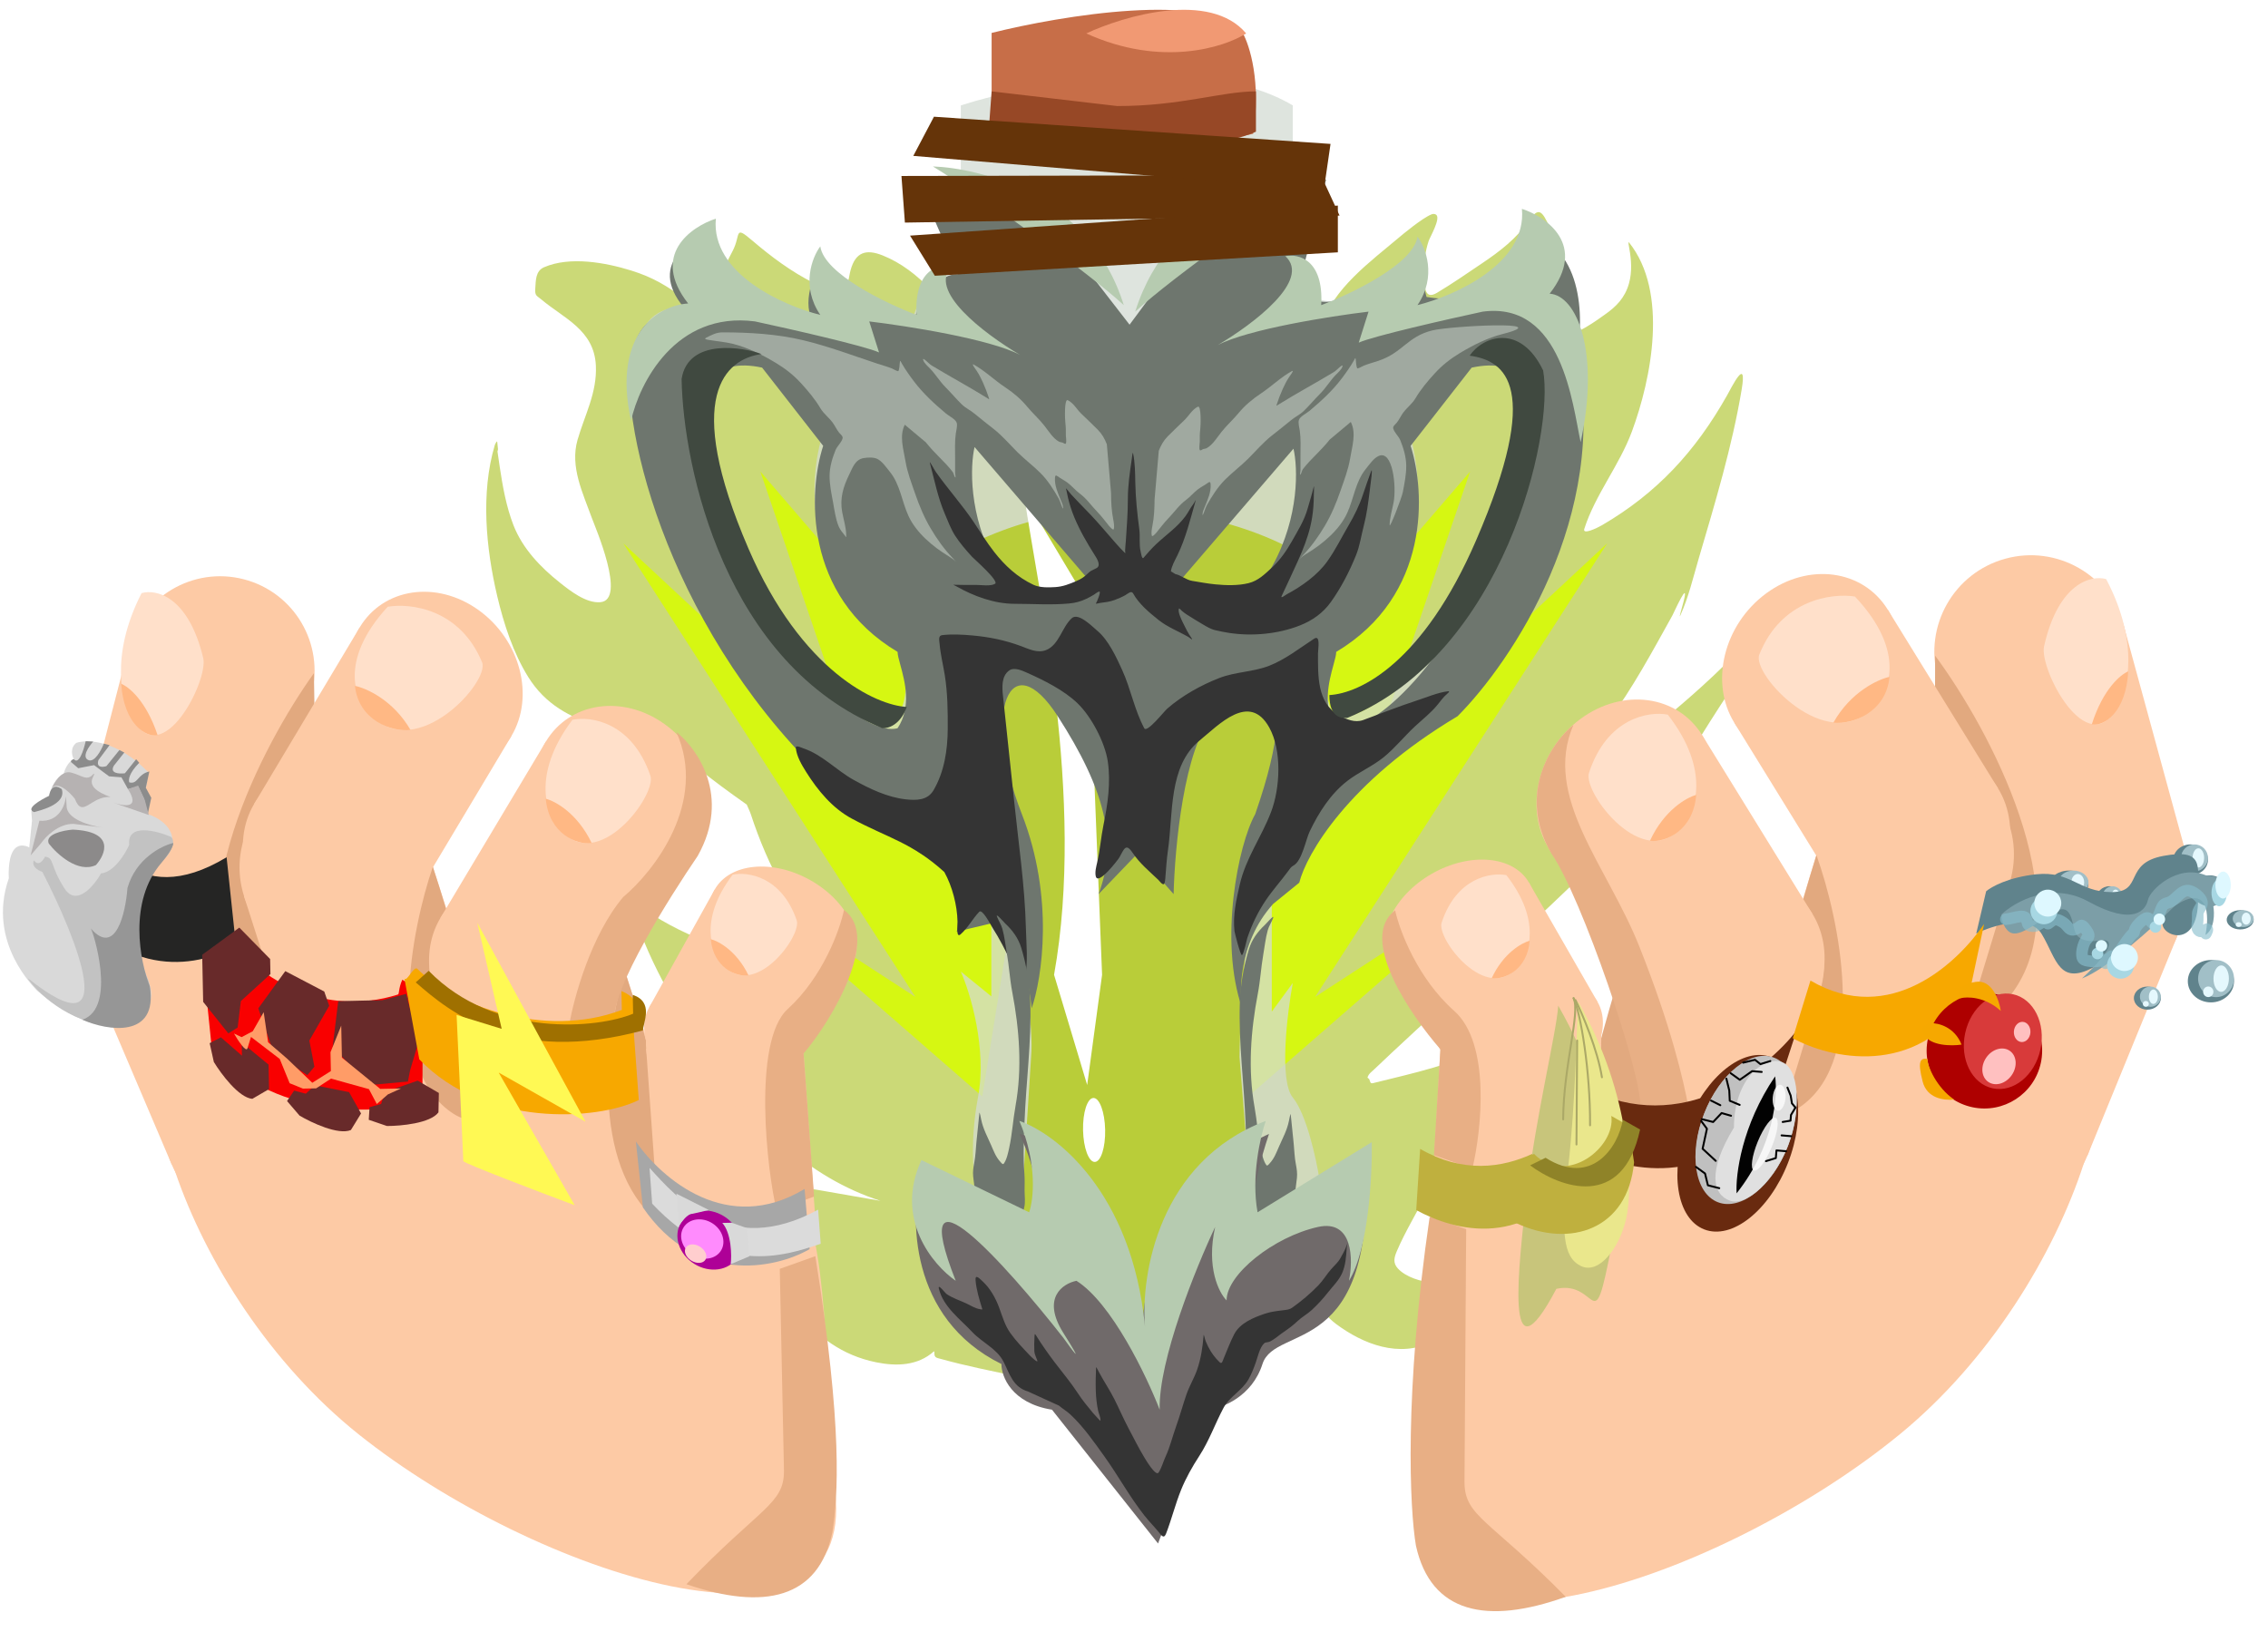 <svg width="695" height="500" viewBox="0 0 695 500" fill="none" xmlns="http://www.w3.org/2000/svg">
<path d="M270.495 78.28C281.562 82.701 290.464 93.46 295.897 104.359V108.746C298.264 108.161 301.455 106.639 303.871 107.608C311.403 110.63 319.337 111.788 327.261 113.092C335.507 114.449 342.833 115.015 351.183 114.757C355.326 114.63 359.417 115.619 363.485 115.57C366.23 115.536 370.382 112.701 372.712 111.995C379.573 109.916 384.333 109.251 391.546 108.339C396.063 107.769 400.799 108.25 405.101 106.674C406.96 105.993 404.797 101.216 405.177 99.728C407.971 88.789 420.608 79.65 428.34 73.081C429.975 71.691 435.822 66.846 438.668 65.688C439.131 65.499 439.773 65.503 440.148 65.85C441.479 67.079 438.198 72.651 437.794 73.853C436.703 77.102 436.358 80.441 436.465 83.886C436.566 87.137 436.202 92.206 440.338 89.735C445.045 86.923 449.672 83.706 454.236 80.636C459.59 77.034 464.618 73.193 468.437 67.719C471.498 63.33 472.497 64.412 474.968 69.831C478.554 77.697 478.963 85.634 479.106 94.203C479.124 95.26 478.725 100.854 480.056 101.921C482.125 103.581 490.276 97.449 491.675 96.478C495.25 93.997 497.961 91.273 499.193 86.81C500.168 83.279 499.914 79.638 499.269 76.087C499.163 75.501 498.83 73.847 499.193 74.299C511.36 89.484 506.081 116.006 500.066 132.265C496.241 142.604 488.795 151.667 485.486 162.08C484.883 163.976 489.349 161.862 490.991 160.902C507.674 151.149 519.477 138.469 529.228 121.175C530.597 118.747 535.481 108.78 533.708 119.388C530.773 136.955 525.52 154.235 520.533 171.22C518.815 177.07 517.419 183.091 514.913 188.605C514.32 189.911 515.543 185.781 515.9 184.381C517.828 176.818 512.854 187.938 512.483 188.605C506.358 199.618 500.277 210.957 492.814 221.021C492.734 221.129 492.352 221.52 491.996 221.838C491.128 224.906 486.619 236.293 489.852 235.238C494.419 233.747 498.006 229.898 501.851 226.87C510.671 219.925 519.987 212.103 528.051 204.204C534.939 197.456 539.99 190.598 545.783 183.04C546.49 182.118 546.825 181.722 546.96 182.878C547.172 184.69 546.515 185.631 545.555 187.427C540.243 197.372 533.426 206.49 527.367 215.902C522.04 224.178 520.433 226.776 515.824 234.669C514.757 236.498 514.111 238.737 512.559 240.112C512.399 240.254 511.72 239.147 511.571 239.056C511.228 238.846 511.117 239.562 511.078 239.665C509.586 243.654 511.423 240.881 505.42 247.302C486.126 267.942 465.085 286.778 444.515 305.918C442.692 307.614 426.187 322.797 421.201 327.609C420.416 328.367 419.395 329.049 419.075 330.127C418.996 330.392 419.501 330.483 419.606 330.737C419.926 331.505 419.821 332.155 420.783 331.915C426.937 330.379 433.187 328.964 439.275 327.162C451.571 323.524 441.317 326.299 451.35 322.856C454.326 321.835 455.415 320.973 454.274 325.537C450.825 339.326 443.511 352.698 437.377 365.224C434.374 371.353 430.72 377.125 428.036 383.422C427.2 385.382 426.816 387.039 428.34 388.702C430.835 391.427 435.557 392.778 438.933 393.049C444.335 393.482 448.473 391.343 453.476 389.961C454.569 389.66 453.612 391.813 453.552 392.196C452.357 399.865 445.28 408.146 438.857 411.247C428.757 416.122 417.901 412.052 409.354 405.682C406.799 403.777 404.871 401.007 402.292 399.142C402.116 399.015 401.734 399.124 401.684 399.345C401.111 401.893 403.198 405.301 400.545 406.535C385.16 413.691 371.329 424.903 356.043 432.491C350.678 435.154 349.482 434.689 349.284 427.86C348.977 417.243 351.255 406.418 350.348 395.851C349.69 388.2 340.259 404.932 339.678 405.966L339.606 406.094C337.006 410.715 334.402 415.342 331.894 420.021C331.399 420.943 330.045 424.446 328.856 425.017C325.424 426.665 314.207 422.366 311.465 421.767C303.811 420.095 296.057 418.602 288.493 416.487C287.087 416.093 286.329 416.151 286.329 414.74C286.329 414.53 286.328 413.996 286.177 414.131C281.219 418.55 274.735 418.747 268.445 417.462C247.536 413.188 238.57 394.512 229.145 376.354C226.97 372.163 223.217 368.634 222.386 363.924C221.673 359.885 229.965 361.552 233.777 362.055C245.829 363.645 257.797 365.959 269.802 367.989C247.57 360.825 230.101 343.918 216.387 322.897C207.537 309.333 197.454 292.687 193.3 276.427C192.615 273.744 197.895 279.037 200.135 280.449C213.813 289.064 230.271 293.921 246.004 295.641C249.619 296.036 252.336 295.723 255.648 294.463C258.657 293.318 258.399 293.644 256.028 291.741C243.382 281.594 235.192 265.105 230.056 249.455C229.775 248.598 229.25 247.573 228.833 246.566C222.866 242.341 219.054 239.58 212.741 234.507C209.053 231.542 205.446 227.548 201.578 224.758C201.284 224.545 200.496 225.54 200.135 225.57C194.799 226.023 188.376 223.992 183.352 222.483C174.585 219.849 167.057 215.803 161.861 207.453C157.281 200.095 154.376 191.183 152.368 182.675C148.916 168.05 147.272 151.062 151.609 136.449C151.734 136.025 152.317 134.952 152.368 135.393C153.237 142.926 151.476 132.068 153.127 143.029C154.035 149.054 155.137 155.281 157.342 160.943C160.163 168.185 165.751 173.931 171.543 178.532C174.737 181.068 179.583 184.904 183.96 184.543C192.103 183.873 182.328 161.417 181.34 158.668C178.627 151.122 174.615 143.052 176.973 134.824C179.163 127.183 183.004 120.353 182.593 111.995C182.055 101.064 172.753 97.566 165.886 91.766C164.5 90.596 163.871 90.704 164.025 88.476C164.2 85.951 164.076 83.039 166.721 81.895C174.7 78.447 185.605 80.47 193.452 82.911C200.113 84.983 204.518 87.664 210.008 91.766C210.047 91.795 213.737 95.206 214.792 95.828C215.338 96.15 215.718 94.659 215.779 94.528C218.559 88.581 221.48 82.701 224.512 76.899C227.132 71.887 224.799 68.831 230.588 73.771C236.392 78.725 242.559 83.311 249.307 86.689C251.881 87.977 254.608 89.246 257.471 88.273C260.385 87.283 259.914 85.452 260.661 82.748C262.182 77.237 265.399 76.245 270.495 78.28Z" fill="#CBD977"/>
<path d="M450.5 144.5L398 205.5L366 234L382.5 336L460 268.5L403 305.5L492.5 166.5L420 234L450.5 144.5Z" fill="#D6F712"/>
<path d="M233 144.5L285.5 205.5L317.5 234L301 336L223.5 268.5L280.5 305.5L191 166.5L263.5 234L233 144.5Z" fill="#D6F712"/>
<mask id="mask0_190_1420" style="mask-type:alpha" maskUnits="userSpaceOnUse" x="0" y="0" width="695" height="500">
<rect width="695" height="500" fill="#FA3838"/>
</mask>
<g mask="url(#mask0_190_1420)">
<g filter="url(#filter0_d_190_1420)">
<path fill-rule="evenodd" clip-rule="evenodd" d="M294.427 28.297V76.823C286.943 76.823 281.565 87.737 279.811 93.194C268.118 90.387 257.009 81.111 252.917 76.823L248.824 93.194C224.035 95.532 217.837 76.628 217.837 66.884C201.467 70.158 207.509 83.839 212.576 90.27C175.625 86.061 204.975 156.336 224.269 192C234.013 207.785 258.763 241.461 279.811 249.88C300.858 258.299 298.325 272.097 294.427 277.944L303.781 274.436V301.33L294.427 293.729C297.35 300.356 302.495 317.349 299.689 332.317C296.882 347.284 298.52 359.211 299.689 363.303L287.411 357.457C281.798 398.616 307.289 408.906 320.736 408.906L327.167 420.599L353.477 459.771L368.093 420.599C379.786 419.664 382.709 412.414 382.709 408.906C409.837 399.552 414.281 367.98 413.111 353.364L404.342 357.457C403.367 351.22 400.366 337.461 396.156 332.317C391.947 327.172 394.403 306.787 396.156 297.237L389.725 306.007V271.513L396.156 265.666C396.156 248.36 416.424 230.782 426.558 224.156C482.685 187.673 485.803 125.934 480.346 99.625C483.621 77.642 471.966 68.638 465.73 66.884C466.666 85.593 447.021 88.321 437.082 87.347L431.236 76.823C410.656 95.532 399.275 87.347 396.156 80.916V28.297C367.625 11.459 316.449 21.281 294.427 28.297ZM431.913 128.988L450.622 105.017C481.024 98.469 467.577 142.435 457.053 165.236C433.2 209.67 415.153 217.27 409.112 215.516C404.752 208.977 406.895 201.137 408.266 196.117L408.266 196.117C408.734 194.406 409.112 193.022 409.112 192.13C438.111 174.824 436.396 142.824 431.913 128.988ZM233.419 105.017L252.128 128.988C247.646 142.824 245.931 174.824 274.93 192.13C274.93 193.022 275.308 194.406 275.776 196.117C277.147 201.137 279.29 208.977 274.93 215.516C268.888 217.27 250.842 209.67 226.988 165.236C216.464 142.435 203.017 98.469 233.419 105.017Z" fill="#D2DBD3" fill-opacity="0.75"/>
<g filter="url(#filter1_i_190_1420)">
<path d="M299.009 239.617C290.228 223.565 291.358 180.585 293.022 161.102C335.73 137.373 380.335 151.215 397.299 161.102C399.693 187.972 393.972 224.641 390.812 239.617C382.43 259.159 380.002 298.649 379.836 315.951L384.825 378.327L349.9 425L311.981 378.327L315.972 315.951C317.569 296.759 305.329 257.065 299.009 239.617Z" fill="#B9CD39"/>
</g>
<ellipse cx="335.274" cy="342.272" rx="3.387" ry="9.803" transform="rotate(-1.221 335.274 342.272)" fill="white"/>
<path d="M303.869 6.089V37C330.869 42.5 366.869 41 383.993 37C386.54 21.307 382.932 9.854 380.809 6.089C370.621 -6.75 325.271 0.74 303.869 6.089Z" fill="#C76E48"/>
<path d="M333.153 328.5L323.003 294.725C332.747 240.427 317.929 176.391 313.869 148L333.153 180.273L337.72 294.725L333.153 328.5Z" fill="white"/>
<path d="M384.869 36.356C366.356 44.68 321.986 39.885 302.869 37.5L303.869 24L342.369 28.5C361.869 28.5 374.369 24 384.869 24V36.356Z" fill="#974826"/>
<path d="M332.869 6.246C344.598 0.778 370.819 -6.877 381.869 6.246C375.073 10.588 355.758 16.667 332.869 6.246Z" fill="#F19973"/>
<g filter="url(#filter2_d_190_1420)">
<path fill-rule="evenodd" clip-rule="evenodd" d="M398.141 262.5L390.141 269C378.941 281.4 379.975 297.5 380.641 301C373.441 280.2 379.475 250.667 384.641 241.5C401.141 194 382.641 199.5 371.641 211.5C362.841 221.1 359.975 251.833 359.641 266L348.641 253.5L336.641 266C342.641 250 338.641 234 324.141 211.5C309.641 189 300.641 209.5 313.141 241.5C323.141 267.1 319.308 291.833 316.141 301C314.541 283.8 307.141 276.5 303.641 275L293.141 277.5C298.341 265.1 287.975 256.333 282.141 253.5C220.641 214.5 196.141 148.5 193.141 114.5C190.741 87.3 204.808 86.167 212.141 89C196.941 74.2 210.475 65.5 219.141 63C219.141 88.2 239.475 92.5 249.641 91.5C245.241 85.1 249.475 75.5 252.141 71.5C252.941 78.3 270.808 87.667 279.641 91.5C283.241 78.7 290.475 75.833 293.641 76L281.369 48C312.169 47.6 333.475 67 334.141 76L346.141 91.5L357.641 76C359.641 62.4 394.369 50.667 406.369 47L398.141 79C402.541 91.8 423.975 79.333 434.141 71.5L437.141 83C461.941 87 466.808 71.333 466.141 63C485.341 66.2 485.475 89.667 483.141 101C493.541 149.8 463.141 195 446.641 211.5C413.041 231.5 400.308 253.833 398.141 262.5ZM252.25 128.628L233.541 104.658C203.139 98.109 216.586 142.075 227.11 164.877C250.964 209.31 269.01 216.911 275.051 215.157C279.411 208.617 277.269 200.777 275.897 195.758C275.43 194.046 275.051 192.663 275.051 191.771C246.053 174.465 247.768 142.465 252.25 128.628ZM450.978 104.658L432.269 128.628C436.751 142.465 438.466 174.465 409.468 191.771C409.468 192.663 409.09 194.046 408.622 195.758L408.622 195.758C407.25 200.777 405.108 208.617 409.468 215.157C415.509 216.911 433.555 209.31 457.409 164.877C467.933 142.075 481.38 98.109 450.978 104.658ZM359.869 172L396.369 129.5C397.702 135.167 398.269 150.3 389.869 165.5C381.469 180.7 366.369 176.167 359.869 172ZM298.645 129L335.145 171.5C328.645 175.667 313.545 180.2 305.145 165C296.745 149.8 297.312 134.667 298.645 129Z" fill="#6E766E"/>
</g>
<path d="M406.369 49C392.536 49.5 358.669 57.1 347.869 91.5C359.702 80.667 390.769 58.6 406.369 49Z" fill="#B6CBB0"/>
<path d="M285.869 47C299.702 47.5 333.569 55.1 344.369 89.5C332.536 78.667 301.469 56.6 285.869 47Z" fill="#B6CBB0"/>
<path d="M280.869 92.5C280.069 78.5 287.869 76.667 291.869 77.5C283.791 84.809 301.579 98.254 312.589 104.757C313.057 105.003 313.485 105.25 313.869 105.5C313.455 105.264 313.027 105.016 312.589 104.757C303.31 99.894 278.269 95.928 266.369 94.5L269.369 104C264.969 102 242.202 96.833 231.369 94.5C206.969 91.3 195.869 113.5 193.369 125C187.369 97.4 202.536 89.5 210.869 89C199.269 74.2 211.702 65.5 219.369 63C217.769 79.8 240.036 89.667 251.369 92.5C245.369 83.7 248.869 74.833 251.369 71.5C252.569 79.9 271.536 89 280.869 92.5Z" fill="#B6CBB0"/>
<path d="M404.869 89.5C405.669 75.5 397.869 73.667 393.869 74.5C401.948 81.809 384.159 95.254 373.149 101.757C372.681 102.003 372.253 102.25 371.869 102.5C372.284 102.264 372.711 102.016 373.149 101.757C382.428 96.894 407.469 92.928 419.369 91.5L416.369 101C420.769 99 443.536 93.833 454.369 91.5C478.769 88.3 481.869 120 484.369 131.5C490.369 103.9 483.202 86.5 474.869 86C486.469 71.2 474.036 62.5 466.369 60C467.969 76.8 445.702 86.667 434.369 89.5C440.369 80.7 436.869 71.833 434.369 68.5C433.169 76.9 414.202 86 404.869 89.5Z" fill="#B6CBB0"/>
<path d="M293.419 278.452C293.326 273.433 291.809 267.59 289.375 263.229C279.409 254.21 272.24 252.862 261.069 246.887C255.097 243.693 250.592 238.231 247.034 232.567C245.732 230.494 244.053 227.694 243.871 225.146C243.802 224.177 245.843 225.227 246.178 225.336C251.904 227.206 256.305 232.055 261.544 234.97C266.5 237.726 271.931 240.339 277.624 240.964C280.825 241.316 284.243 241.265 286.045 238.205C289.367 232.563 290.377 225.882 290.421 219.461C290.459 213.947 290.387 208.362 289.518 202.905C289.005 199.685 288.192 196.53 287.924 193.272C287.84 192.258 287.428 190.781 288.733 190.632C291.769 190.285 294.883 190.458 297.914 190.727C303.106 191.187 307.966 192.173 312.852 193.985C315.281 194.887 317.918 196.249 320.535 195.222C324.559 193.645 325.396 188.198 328.433 185.446C330.471 183.599 334.697 188.003 336.258 189.299C339.668 192.13 342.085 197.401 343.87 201.312C346.519 207.113 347.626 213.541 350.649 219.176C351.464 220.694 356.663 214.056 357.69 213.158C362.22 209.194 368.064 205.936 373.675 203.762C378.572 201.864 383.972 201.938 388.851 200.051C393.836 198.123 398.261 194.617 402.695 191.726C404.731 190.398 403.884 194.961 403.884 196.198C403.884 202.937 403.549 211.515 410.354 215.227C412.632 216.469 415.211 217.569 417.728 216.654C423.209 214.661 428.639 212.456 434.188 210.66C437.192 209.688 440.611 208.201 443.774 207.829C444.549 207.738 443.474 208.614 443.417 208.662C442.259 209.655 441.476 210.788 440.515 211.968C438.474 214.477 435.95 216.416 433.594 218.605C430.286 221.676 427.511 225.206 423.984 228.072C420.531 230.877 416.36 232.598 412.852 235.327C407.71 239.326 404.12 244.981 401.339 250.788C400.144 253.282 398.983 259.806 396.415 261.207C395.569 261.668 395.299 262.196 394.679 263.038C392.477 266.026 389.978 268.784 387.899 271.863C385.458 275.479 383.58 279.411 382.191 283.542C382.131 283.72 381.078 288.608 380.573 288.68C380.095 288.749 378.359 281.918 378.289 281.306C377.748 276.542 378.851 271.693 379.907 267.082C381.766 258.963 386.527 252.569 389.469 244.913C392.283 237.592 392.89 226.022 388.946 218.938C382.876 208.035 373.58 218.043 367.562 222.958C358.014 230.755 359.529 245.451 357.904 256.568C357.501 259.329 357.349 262.071 357.119 264.846C357.102 265.055 357.044 266.512 356.691 266.892C356.271 267.345 355.162 265.83 354.979 265.655C352.091 262.89 349.315 260.668 347.034 257.282C344.968 254.215 344.452 256.222 342.99 258.804C342.649 259.407 336.557 267.395 335.806 264.608C335.451 263.288 335.939 261.507 336.235 260.231C337.099 256.505 337.367 252.618 338.138 248.861C339.433 242.542 340.424 235.826 339.47 229.356C338.606 223.499 334.423 215.572 330.145 211.469C326.011 207.504 319.859 204.444 314.684 202.144C313.304 201.531 310.821 200.383 309.308 201.431C306.798 203.168 307.076 206.716 307.358 209.328C308.508 220.014 309.653 230.701 310.759 241.392C312.103 254.384 314.048 267.369 314.375 280.45C314.495 285.265 315.078 290.746 314.113 295.483C313.83 296.873 312.237 300.854 311.449 297.505C310.949 295.381 310.983 293.281 310.022 291.249C308.222 287.446 306.295 283.664 304.027 280.117C303.563 279.391 301.019 274.417 300.079 275.407C298.008 277.587 296.626 280.351 294.322 282.353C292.916 283.575 293.436 279.378 293.419 278.452Z" fill="#343434"/>
<path d="M365.334 174.011C363.459 173.707 361.977 172.304 360.171 171.917L358.807 171.079C359.058 169.379 360.029 167.75 360.775 166.228C363.364 160.951 364.798 154.984 366.405 149.357C366.533 148.91 365.932 150.16 365.646 150.525C364.744 151.677 364.119 153.029 363.249 154.208C360.738 157.611 357.385 159.84 354.346 162.702C352.937 164.029 351.653 165.467 350.411 166.949C349.948 167.501 349.645 165.48 349.553 165.117C348.987 162.869 349.431 160.455 349.125 158.162C348.488 153.386 347.992 148.662 347.898 143.833C347.839 140.861 347.831 137.825 347.216 134.901C347.074 134.23 346.833 136.551 346.826 136.596C346.217 140.772 345.618 144.748 345.618 148.977C345.618 153.189 345.289 157.37 345.014 161.572C344.945 162.633 344.801 163.693 344.771 164.757C344.764 165.001 344.938 165.655 344.761 165.488C343.756 164.533 342.836 163.508 341.917 162.468C339.33 159.544 336.856 156.53 334.163 153.701C332.188 151.627 330.157 149.606 328.221 147.496C327.778 147.014 327.206 146.178 326.682 145.694C326.546 145.568 326.752 146.058 326.789 146.239C326.948 147.02 327.103 147.802 327.286 148.577C327.767 150.625 328.408 152.597 329.214 154.539C330.91 158.624 333.124 162.417 335.488 166.15C336.029 167.006 337.638 169.385 335.887 170.163C335.407 170.376 334.966 170.651 334.484 170.865C334.152 171.012 333.682 171.404 333.422 171.663C332.244 172.842 331.28 173.458 329.76 174.099C327.632 174.996 325.762 175.759 323.428 175.91C321.343 176.045 318.613 176.12 316.687 175.209C311.782 172.888 308.01 169.416 304.667 165.156C302.355 162.21 300.452 159.054 298.365 155.951C294.783 150.626 290.446 145.841 286.753 140.59C286.127 139.698 284.671 136.809 284.951 137.862C286.348 143.101 287.395 148.507 289.549 153.506C290.509 155.734 291.382 158.144 292.705 160.189C294.17 162.453 296.067 164.654 297.887 166.637C298.469 167.271 306.273 174.08 304.92 174.897C303.555 175.723 300.671 175.248 299.193 175.248C297.077 175.248 294.956 175.295 292.842 175.209C291.681 175.162 292.26 175.219 292.958 175.618C298.331 178.688 304.676 181.034 310.921 181.034C316.462 181.034 322.097 181.447 327.617 180.937C329.515 180.761 331.131 180.336 332.848 179.524C333.671 179.135 334.458 178.706 335.234 178.229C335.66 177.967 336.324 177.366 336.851 177.274C337.52 177.158 336.076 180.643 335.838 180.898C335.59 181.163 336.976 180.786 337.095 180.771C338.601 180.583 340.043 180.418 341.478 179.895C342.649 179.467 343.759 178.995 344.849 178.385C345.486 178.028 346.68 176.866 347.206 177.82C348.996 181.063 352.13 183.678 354.989 185.963C357.78 188.194 361.102 189.425 364.165 191.204C364.529 191.415 365.83 192.528 365.1 191.496C364.093 190.071 363.283 188.468 362.528 186.898C362.088 185.982 360.899 183.633 361.243 182.573C361.352 182.237 361.863 182.925 362.129 183.158C362.658 183.621 363.198 184.032 363.795 184.405C365.344 185.372 366.891 186.352 368.47 187.268C369.786 188.032 370.986 188.806 372.484 189.139C373.892 189.452 375.294 189.753 376.721 189.967C383.798 191.025 391.591 190.304 398.288 187.687C402.123 186.188 405.415 183.867 407.814 180.508C410.99 176.062 413.548 171.107 415.578 166.033C416.714 163.194 417.125 160.134 417.896 157.188C418.833 153.61 419.292 149.965 419.747 146.298C419.987 144.367 420.791 138.64 420.137 140.473C419.289 142.847 418.427 145.206 417.643 147.603C416.583 150.845 414.98 154.055 413.26 156.993C411.074 160.727 409.258 164.48 406.733 168.02C403.7 172.274 398.915 175.66 394.323 178.112C393.895 178.34 392.211 179.705 392.794 178.541C393.303 177.522 393.787 176.472 394.255 175.433C397.323 168.616 400.873 162.106 402.077 154.617C402.439 152.362 402.592 150.119 402.603 147.837C402.607 146.96 402.761 144.353 402.564 145.207C402.052 147.426 401.339 149.579 400.733 151.772C399.699 155.51 397.686 158.664 395.804 162C394.21 164.825 392.159 167.745 389.755 169.949C387.571 171.951 385.541 173.993 382.575 174.712C379.327 175.5 375.712 175.393 372.416 175.073C370.06 174.844 367.675 174.391 365.334 174.011Z" fill="#343434"/>
<path d="M353.114 157.286C353.672 154.497 353.783 151.911 353.805 149.074L355.093 134.142C355.764 132.445 356.541 131.036 357.825 129.73C359.501 128.025 361.259 126.388 362.975 124.721C364.353 123.383 365.277 121.529 367.057 120.639C368.167 120.084 367.952 126.516 367.795 127.673C367.629 128.903 367.654 130.124 367.654 131.363C367.654 131.962 367.381 133.36 367.654 133.907C367.824 134.246 368.387 133.71 368.753 133.608C369.069 133.521 369.469 133.498 369.758 133.342C371.606 132.342 372.999 130.014 374.28 128.396C375.904 126.345 377.865 124.611 379.524 122.602C381.46 120.257 383.803 118.295 386.339 116.619C389.575 114.481 392.531 111.559 395.901 109.711C396.772 109.233 395.106 111.442 394.943 111.689C394.22 112.789 393.634 113.962 393.09 115.159C392.356 116.777 391.716 118.444 391.175 120.137C391.047 120.536 391.517 120.134 391.74 119.995C397.332 116.516 403.124 113.412 408.76 110.009C409.659 109.467 411.61 107.242 411.383 108.266C411.173 109.211 409.896 110.294 409.263 110.951C407.533 112.749 406.3 114.888 404.521 116.667C402.826 118.361 401.299 120.202 399.591 121.879C398.375 123.073 396.911 123.704 395.634 124.769C393.673 126.402 391.686 127.945 389.683 129.526C387.101 131.565 384.871 134.182 382.539 136.513C380.26 138.793 377.677 140.716 375.41 142.982C373.126 145.267 371.379 148.068 369.789 150.864C369.287 151.748 368.502 154.644 368.502 153.628C368.502 152.811 368.889 152.042 369.193 151.304C370.086 149.131 371.159 146.777 370.983 144.364C370.932 143.673 370.682 143.565 370.182 143.94C369.196 144.679 368.072 145.202 367.089 145.95C365.775 146.949 364.742 148.247 363.415 149.231C361.213 150.864 359.919 152.894 358.045 154.821C356.68 156.225 355.602 157.705 354.37 159.218C354.347 159.247 353.121 160.677 352.973 160.16C352.738 159.336 352.954 158.089 353.114 157.286Z" fill="#A0A9A0"/>
<path d="M341.156 155.286C340.598 152.497 340.487 149.911 340.465 147.074L339.177 132.142C338.506 130.445 337.729 129.036 336.445 127.73C334.769 126.025 333.011 124.388 331.295 122.721C329.917 121.383 328.993 119.529 327.213 118.639C326.103 118.084 326.318 124.516 326.475 125.673C326.641 126.903 326.616 128.124 326.616 129.363C326.616 129.962 326.889 131.36 326.616 131.907C326.446 132.246 325.883 131.71 325.517 131.608C325.201 131.521 324.801 131.498 324.512 131.342C322.664 130.342 321.272 128.014 319.99 126.396C318.366 124.345 316.405 122.611 314.746 120.602C312.81 118.257 310.467 116.295 307.931 114.619C304.695 112.481 301.739 109.559 298.369 107.711C297.498 107.233 299.164 109.442 299.327 109.689C300.05 110.789 300.636 111.962 301.18 113.159C301.914 114.777 302.554 116.444 303.095 118.137C303.223 118.536 302.753 118.134 302.53 117.995C296.938 114.516 291.146 111.412 285.51 108.009C284.611 107.467 282.66 105.242 282.887 106.266C283.097 107.211 284.374 108.294 285.007 108.951C286.737 110.749 287.97 112.888 289.749 114.667C291.444 116.361 292.971 118.202 294.679 119.879C295.895 121.073 297.359 121.704 298.636 122.769C300.597 124.402 302.584 125.945 304.587 127.526C307.169 129.565 309.399 132.182 311.731 134.513C314.01 136.793 316.593 138.716 318.86 140.982C321.144 143.267 322.891 146.068 324.481 148.864C324.983 149.748 325.768 152.644 325.768 151.628C325.768 150.811 325.381 150.042 325.077 149.304C324.184 147.131 323.111 144.777 323.287 142.364C323.338 141.673 323.588 141.565 324.088 141.94C325.074 142.679 326.198 143.202 327.181 143.95C328.495 144.949 329.528 146.247 330.856 147.231C333.057 148.864 334.351 150.894 336.225 152.821C337.59 154.225 338.668 155.705 339.9 157.218C339.923 157.247 341.149 158.677 341.297 158.16C341.532 157.336 341.316 156.089 341.156 155.286Z" fill="#A0A9A0"/>
<path d="M298.218 356.53C298.397 358.349 298.727 360.17 298.848 361.991L309.853 368.291C310.522 368.416 312.687 369.04 313.214 368.235C313.546 367.726 313.663 366.729 313.83 366.135C314.281 364.522 313.97 362.514 313.97 360.856C313.97 359.123 314.053 357.363 313.914 355.634C313.486 350.342 313.748 345.023 313.956 339.729C314.437 327.452 316.111 315.274 315.72 302.948C315.546 297.486 314.546 291.71 312.962 286.496C312.059 283.526 310.303 281.113 308.061 279.02C307.703 278.686 304.975 275.497 305.527 276.934C306.019 278.213 306.79 279.305 307.165 280.644C307.839 283.051 308.105 285.653 308.537 288.12C309.226 292.058 309.436 296.058 310.189 299.993C312.378 311.425 313.278 323.351 311.197 334.884C310.434 339.116 310.172 343.526 309.265 347.709C308.956 349.138 308.495 351.45 307.557 352.638C307.272 352.999 306.672 352.171 306.521 352.008C305.165 350.543 304.518 348.764 303.735 346.967C302.572 344.3 301.254 341.962 300.669 339.057C300.641 338.92 300.188 336.444 300.123 337.096C300.055 337.77 299.987 338.439 299.913 339.113C299.658 341.408 299.43 343.702 299.212 346.001C299.012 348.116 298.948 350.269 298.54 352.358C298.261 353.79 298.075 355.066 298.218 356.53Z" fill="#6E766E"/>
<path d="M397.429 356.966C397.251 358.785 396.921 360.607 396.799 362.427L385.794 368.727C385.126 368.853 382.96 369.476 382.434 368.671C382.101 368.162 381.985 367.166 381.818 366.571C381.366 364.958 381.678 362.95 381.678 361.293C381.678 359.559 381.594 357.799 381.734 356.07C382.162 350.778 381.9 345.459 381.692 340.165C381.211 327.888 379.537 315.71 379.928 303.384C380.101 297.922 381.101 292.146 382.686 286.933C383.589 283.963 385.345 281.549 387.587 279.456C387.944 279.122 390.673 275.933 390.121 277.37C389.629 278.649 388.857 279.741 388.483 281.08C387.809 283.487 387.542 286.09 387.11 288.557C386.421 292.494 386.212 296.494 385.458 300.43C383.269 311.861 382.37 323.788 384.45 335.321C385.214 339.553 385.476 343.962 386.382 348.146C386.692 349.575 387.153 351.886 388.091 353.074C388.375 353.435 388.975 352.607 389.127 352.444C390.483 350.979 391.13 349.2 391.913 347.404C393.076 344.736 394.394 342.398 394.979 339.493C395.007 339.356 395.46 336.88 395.525 337.533C395.593 338.206 395.66 338.875 395.735 339.549C395.99 341.844 396.218 344.138 396.435 346.437C396.635 348.552 396.699 350.706 397.107 352.794C397.387 354.226 397.573 355.502 397.429 356.966Z" fill="#6E766E"/>
<g filter="url(#filter3_d_190_1420)">
<path d="M370.369 424L354.869 465L322.369 424C309.969 422 306.869 413.833 306.869 410C278.469 396 278.702 364.833 282.369 351L315.869 370C321.069 361.6 315.702 346.167 312.369 339.5C336.769 344.3 347.536 382.833 349.869 401.5C350.669 365.1 376.202 345 388.869 339.5C383.269 356.3 383.202 365.5 383.869 368L418.369 348C421.869 409 390.869 397.5 386.869 410C383.669 420 374.536 423.5 370.369 424Z" fill="#706A6A"/>
</g>
<path d="M350.869 402.5C346.869 361.3 323.536 343.333 312.369 339.5C317.969 352.7 316.702 363.667 315.369 367.5L282.369 351.5C273.969 369.5 285.869 383.667 292.869 388.5C277.269 348.9 308.369 383.667 325.869 406C328.702 410 332.669 415.3 325.869 404.5C319.069 393.7 325.702 389.333 329.869 388.5C340.669 395.3 351.369 417.667 355.369 428C354.969 412.8 366.536 384.333 372.369 372C369.569 384.4 373.536 392.167 375.869 394.5C375.869 386.5 390.369 375 403.869 372C414.669 369.6 414.702 382 413.369 388.5C419.369 378.9 420.536 356.167 420.369 346L385.369 367.5C383.369 356.7 386.202 344.333 387.869 339.5C355.069 351.9 349.536 386.667 350.869 402.5Z" fill="#B6CBB0"/>
<path d="M328.018 429.478C326.931 428.46 325.638 427.728 324.518 426.758L315.057 422.429C310.4 421.062 309.497 417.192 307.488 413.228C305.51 409.325 300.874 407.341 297.966 404.225C294.226 400.217 289.075 396.528 287.713 390.93C287.264 389.086 289.546 392.181 290.075 392.55C291.926 393.84 294.169 394.501 296.185 395.469C297.567 396.132 298.91 397.019 300.451 397.225C301.096 397.311 301.091 397.417 300.884 396.755C300.068 394.135 299.182 391.138 298.955 388.407C298.777 386.275 300.146 387.776 301.033 388.592C303.4 390.772 305.033 393.655 306.153 396.656C307.17 399.382 307.899 402.114 309.615 404.521C311.412 407.041 313.557 409.226 315.675 411.472C315.908 411.718 318.25 413.976 317.852 412.882C317.589 412.159 316.986 410.876 316.962 410.161C316.909 408.649 316.902 407.093 317.011 405.585C317.062 404.875 317.041 404.52 317.456 405.189C319.277 408.122 321.255 410.926 323.343 413.673C325.687 416.757 328.125 419.628 330.244 422.874C331.643 425.018 333.23 426.972 334.869 428.934C335 429.091 337.201 431.543 337.219 431.408C337.342 430.487 336.693 429.182 336.502 428.291C336.074 426.294 335.863 424.313 335.797 422.268C335.718 419.845 335.766 417.406 335.883 414.984C335.894 414.756 336.797 416.543 336.91 416.753C338.35 419.439 340.078 421.989 341.449 424.705C342.931 427.643 344.224 430.675 345.765 433.584C347.389 436.652 348.946 439.793 350.749 442.761C351.133 443.393 354.184 448.528 355.028 447.262C355.987 445.823 356.433 443.974 357.155 442.415C358.565 439.368 359.29 436.205 360.42 433.065C361.591 429.811 362.471 426.482 363.611 423.221C364.505 420.66 365.947 418.313 366.839 415.751C368.032 412.319 368.529 408.822 368.83 405.214C368.885 404.551 369.233 406.484 369.497 407.094C369.726 407.621 369.97 408.163 370.227 408.677C371.102 410.427 372.313 412.106 373.739 413.451C374.488 414.156 374.69 412.972 374.939 412.387C376.012 409.87 376.927 407.351 378.179 404.917C379.977 401.421 384.119 399.767 387.628 398.573C389.522 397.928 391.422 397.747 393.391 397.497C394.354 397.375 395.171 397.313 395.988 396.73C398.857 394.681 401.519 392.447 404.002 389.879C405.441 388.391 406.482 386.592 407.836 385.031C408.806 383.911 410.022 382.894 410.742 381.58C411.464 380.264 412.199 379.039 412.684 377.61C413.226 376.013 412.758 377.523 412.684 378.525C412.491 381.124 412.351 383.669 411.299 386.094C410.302 388.39 408.412 390.168 406.896 392.105C405.38 394.042 403.781 395.774 401.974 397.447C400.621 398.7 398.983 399.559 397.645 400.824C396.277 402.118 394.876 403.169 393.317 404.225C391.925 405.167 390.601 406.397 389.087 407.143C388.616 407.376 387.816 407.291 387.43 407.626C386.066 408.807 385.388 411.893 384.808 413.549C384.199 415.291 383.538 416.986 382.644 418.595C380.674 422.142 376.785 423.955 374.939 427.425C372.341 432.309 370.533 437.53 367.494 442.192C365.383 445.43 363.377 448.982 361.929 452.568C360.16 456.947 359.039 461.528 357.353 465.912C356.668 467.692 355.984 466.628 355.028 465.455C353.638 463.749 352.079 462.192 350.712 460.458C346.15 454.673 342.657 448.201 338.369 442.229C335.182 437.789 332.027 433.235 328.018 429.478Z" fill="#343434"/>
<path d="M287.775 136.033C286.353 134.595 284.971 133.142 283.715 131.551L277.262 126.153C275.511 129.655 276.879 133.664 277.473 137.347C278.016 140.715 279.326 144.06 280.43 147.274C281.69 150.942 283.232 154.634 285.217 157.975C287.163 161.25 289.387 164.391 292.046 167.128C292.112 167.195 292.663 167.83 293.021 168.242C293.088 168.315 293.154 168.389 293.22 168.465C293.45 168.735 293.29 168.551 293.021 168.242C292.334 167.501 291.567 166.981 290.685 166.447C285.884 163.54 280.737 159.252 278.365 154.056C276.361 149.667 275.819 144.432 272.685 140.586C271.636 139.298 270.321 137.312 268.766 136.596C267.639 136.077 265.829 136.172 264.636 136.385C262.039 136.848 261.3 139.249 260.271 141.337C258.393 145.146 257.29 148.739 258.089 153C258.53 155.356 259.255 157.498 259.309 159.923C259.33 160.871 259.37 160.73 258.933 160.158C258.215 159.216 257.44 158.39 256.986 157.271C256.02 154.891 255.718 152.29 255.249 149.785C254.756 147.15 254.193 144.43 254.216 141.736C254.24 139.086 255.048 136.356 256.047 133.921C256.564 132.659 257.888 131.604 258.206 130.307C258.364 129.66 257.473 128.998 257.126 128.57C256.367 127.634 255.863 126.458 255.132 125.472C253.96 123.893 252.403 122.798 251.4 121.107C249.726 118.284 247.672 115.853 245.463 113.434C243.196 110.951 240.62 108.936 237.719 107.191C233.711 104.781 229.238 102.543 224.694 101.395C222.347 100.802 219.941 100.618 217.56 100.221C217.443 100.202 215.422 100 216.316 99.541C218.063 98.644 219.471 97.851 221.455 97.851C229.615 97.851 238.187 98.357 246.143 100.268C253.902 102.132 261.323 104.943 268.884 107.449C270.369 107.942 271.891 108.337 273.343 108.928C273.884 109.148 274.578 109.638 275.173 109.749C275.582 109.825 275.703 107.377 275.736 107.097C275.846 106.164 275.974 106.735 276.276 107.262C277.383 109.19 278.711 111.075 280.054 112.847C282.891 116.588 286.328 119.755 289.911 122.75C290.748 123.45 292.837 124.481 293.173 125.566C293.451 126.467 293.019 127.962 292.891 128.875C292.548 131.322 292.68 133.829 292.68 136.291V140.949C292.68 141.391 292.992 142.588 292.68 142.275C292.404 141.999 292.253 141.027 291.952 140.633C290.703 138.994 289.222 137.496 287.775 136.033Z" fill="#A0A9A0"/>
<path d="M403.425 135.182C404.847 133.744 406.229 132.291 407.485 130.7L413.938 125.302C415.689 128.804 414.321 132.813 413.727 136.496C413.184 139.864 411.874 143.209 410.77 146.423C409.51 150.091 407.968 153.783 405.983 157.124C404.037 160.399 401.813 163.54 399.154 166.277C399.088 166.344 398.537 166.979 398.178 167.391C398.112 167.464 398.046 167.538 397.98 167.614C397.75 167.884 397.91 167.7 398.178 167.391C398.866 166.65 399.633 166.13 400.515 165.596C405.316 162.689 410.463 158.401 412.835 153.205C414.839 148.816 415.381 143.581 418.514 139.735C419.563 138.447 420.879 136.461 422.434 135.745C426.804 133.732 427.967 145.085 427.052 149.967C426.61 152.322 425.885 154.464 425.832 156.89C425.802 158.226 429.554 148.554 429.892 146.751C430.385 144.116 430.948 141.397 430.924 138.702C430.901 136.052 430.092 133.323 429.094 130.887C428.576 129.625 427.252 128.571 426.935 127.273C426.776 126.626 427.667 125.964 428.014 125.537C428.773 124.601 429.277 123.425 430.009 122.439C431.181 120.859 432.738 119.765 433.74 118.074C435.414 115.251 437.469 112.819 439.678 110.4C441.945 107.917 444.52 105.903 447.422 104.158C451.429 101.747 455.903 99.509 460.446 98.361C477.369 94.085 444.459 95.922 438.997 97.235C431.238 99.099 429.877 104.092 422.316 106.598C420.831 107.091 419.309 107.486 417.857 108.077C417.315 108.297 416.622 108.787 416.027 108.898C415.618 108.974 415.497 106.526 415.464 106.246C415.354 105.313 415.226 105.884 414.924 106.411C413.817 108.339 412.489 110.224 411.146 111.996C408.309 115.737 404.872 118.904 401.289 121.899C400.452 122.599 398.363 123.63 398.027 124.715C397.749 125.616 398.181 127.111 398.309 128.024C398.652 130.471 398.52 132.978 398.52 135.44V140.098C398.52 140.54 398.207 141.737 398.52 141.424C398.796 141.148 398.947 140.176 399.248 139.782C400.497 138.143 401.977 136.645 403.425 135.182Z" fill="#A0A9A0"/>
<path d="M270.369 219.145C222.369 199.545 209.369 139.645 208.869 112.145C210.869 99.345 228.202 102.5 233.369 104.5C222.369 106 209.08 117.145 229.369 164.145C245.6 201.745 268.465 212.145 277.869 212.645C275.869 218.245 272.036 219.312 270.369 219.145Z" fill="#404940"/>
<path d="M412.869 216C460.869 196.4 476.369 129 472.869 109.509C465.869 95 454.369 99 450.369 105C461.369 106.5 472.658 114.509 452.369 161.509C436.138 199.109 416.773 208.5 407.369 209C407.369 216 411.202 216.167 412.869 216Z" fill="#404940"/>
<g filter="url(#filter4_d_190_1420)">
<path d="M276.24 45.927L404.777 45.67L410.499 58.073L277.295 60.213L276.24 45.927Z" fill="#653409"/>
</g>
<g filter="url(#filter5_d_190_1420)">
<path d="M407.723 36.102L286.2 27.766L279.869 39.772L405.665 50.279L407.723 36.102Z" fill="#653409"/>
</g>
<g filter="url(#filter6_d_190_1420)">
<path d="M409.968 55L278.869 64.209L286.468 76.5L409.968 69.326V55Z" fill="#653409"/>
</g>
</g>
<mask id="mask1_190_1420" style="mask-type:alpha" maskUnits="userSpaceOnUse" x="418" y="158" width="261" height="341">
<rect x="678.44" y="159.705" width="338.61" height="257.202" transform="rotate(90.38 678.44 159.705)" fill="white"/>
</mask>
<g mask="url(#mask1_190_1420)">
</g>
<mask id="mask2_190_1420" style="mask-type:alpha" maskUnits="userSpaceOnUse" x="418" y="165" width="277" height="334">
<rect x="694.91" y="166.893" width="331.531" height="273.719" transform="rotate(90.38 694.91 166.893)" fill="white"/>
</mask>
<g mask="url(#mask2_190_1420)">
</g>
<mask id="mask3_190_1420" style="mask-type:alpha" maskUnits="userSpaceOnUse" x="418" y="167" width="277" height="332">
<rect x="694.895" y="169.252" width="329.171" height="273.719" transform="rotate(90.38 694.895 169.252)" fill="white"/>
</mask>
<g mask="url(#mask3_190_1420)">
<path d="M433.463 459.427C439.516 335.093 429.43 356.692 548.773 347.373C614.084 315.625 591.501 280.901 630.825 297.225C661.791 310.079 636.835 394.605 582.335 439.396C527.835 484.187 427.335 518.385 433.463 459.427Z" fill="#FDCAA5"/>
<circle cx="639.822" cy="275.705" r="29.572" transform="rotate(112.267 639.822 275.705)" fill="#FDCAA5"/>
<circle cx="612.318" cy="342.877" r="29.572" transform="rotate(112.267 612.318 342.877)" fill="#FDCAA5"/>
<rect x="667.188" y="286.91" width="72.585" height="59.144" transform="rotate(112.267 667.188 286.91)" fill="#FDCAA5"/>
<circle cx="622.332" cy="199.731" r="29.572" transform="rotate(74.726 622.332 199.731)" fill="#FDCAA5"/>
<circle cx="641.453" cy="269.752" r="29.572" transform="rotate(74.726 641.453 269.752)" fill="#FDCAA5"/>
<rect x="650.859" y="191.94" width="72.585" height="59.144" transform="rotate(74.726 650.859 191.94)" fill="#FDCAA5"/>
<path d="M592.995 200.925C609.469 223.192 637.353 274.909 617.099 303.646C596.844 332.382 592.59 247.139 592.995 200.925Z" fill="#E2A97F"/>
<ellipse cx="26.208" cy="29.213" rx="26.208" ry="29.213" transform="matrix(0.525 0.851 -0.805 0.593 564.724 164.525)" fill="#FDCAA5"/>
<ellipse cx="26.208" cy="29.213" rx="26.208" ry="29.213" transform="matrix(0.525 0.851 -0.805 0.593 598.508 219.269)" fill="#FDCAA5"/>
<rect width="64.329" height="58.425" transform="matrix(0.525 0.851 -0.805 0.593 578.488 186.828)" fill="#FDCAA5"/>
<circle cx="587.568" cy="261.821" r="29.572" transform="rotate(106.93 587.568 261.821)" fill="#FDCAA5"/>
<circle cx="566.431" cy="331.26" r="29.572" transform="rotate(106.93 566.431 331.26)" fill="#FDCAA5"/>
<rect x="615.858" y="270.432" width="72.585" height="59.144" transform="rotate(106.93 615.858 270.432)" fill="#FDCAA5"/>
<path d="M556.628 262.065C563.615 281.488 572.496 324.038 552.128 338.852C531.76 353.667 546.641 293.834 556.628 262.065Z" fill="#E2A97F"/>
<circle cx="529.407" cy="295.261" r="29.572" transform="rotate(106.93 529.407 295.261)" fill="#FDCAA5"/>
<circle cx="508.27" cy="364.701" r="29.572" transform="rotate(106.93 508.27 364.701)" fill="#FDCAA5"/>
<rect x="557.698" y="303.872" width="72.585" height="59.144" transform="rotate(106.93 557.698 303.872)" fill="#FDCAA5"/>
<ellipse cx="26.208" cy="29.213" rx="26.208" ry="29.213" transform="matrix(0.525 0.851 -0.805 0.593 507.844 202.982)" fill="#FDCAA5"/>
<ellipse cx="26.208" cy="29.213" rx="26.208" ry="29.213" transform="matrix(0.525 0.851 -0.805 0.593 541.628 257.726)" fill="#FDCAA5"/>
<rect width="64.329" height="58.425" transform="matrix(0.525 0.851 -0.805 0.593 521.608 225.285)" fill="#FDCAA5"/>
<path d="M497.201 295.695C502.755 313.068 509.074 352.672 489.92 372.099C470.765 391.527 486.793 329.258 497.201 295.695Z" fill="#E2A97F"/>
<circle cx="466.157" cy="318.545" r="24.537" transform="rotate(93.29 466.157 318.545)" fill="#FDCAA5"/>
<circle cx="462.701" cy="378.672" r="24.537" transform="rotate(93.29 462.701 378.672)" fill="#FDCAA5"/>
<rect x="490.653" y="319.954" width="60.226" height="49.073" transform="rotate(93.29 490.653 319.954)" fill="#FDCAA5"/>
<ellipse cx="447.253" cy="282.689" rx="17.17" ry="24.537" transform="rotate(60.106 447.253 282.689)" fill="#FDCAA5"/>
<ellipse cx="468.257" cy="319.226" rx="17.17" ry="24.537" transform="rotate(60.106 468.257 319.226)" fill="#FDCAA5"/>
<rect x="468.525" y="270.46" width="42.144" height="49.073" transform="rotate(60.106 468.525 270.46)" fill="#FDCAA5"/>
</g>
<path d="M539.113 200.608C545.823 183.683 561.441 181.687 568.411 182.804C584.537 199.881 578.786 212.656 573.894 216.908C559.841 231.599 536.709 206.674 539.113 200.608Z" fill="#FFE0CA"/>
<path d="M579.016 207.42C575.472 208.183 567.069 212.06 561.815 221.464C567.711 222.093 578.001 218.267 579.016 207.42Z" fill="#FFB884"/>
<path d="M626.381 198.045C630.779 178.537 640.892 176.187 645.398 177.45C655.776 197.056 652.012 211.783 648.832 216.695C639.69 233.655 624.804 205.037 626.381 198.045Z" fill="#FFE0CA"/>
<path d="M652.178 205.754C649.882 206.644 644.432 211.136 641.001 221.98C644.813 222.684 651.485 218.246 652.178 205.754Z" fill="#FFB884"/>
<path d="M486.93 236.838C492.476 219.905 505.34 217.89 511.079 219C524.34 236.057 519.588 248.839 515.555 253.097C503.964 267.805 484.943 242.907 486.93 236.838Z" fill="#FFE0CA"/>
<path d="M519.784 243.602C516.864 244.37 509.94 248.257 505.602 257.667C510.456 258.289 518.935 254.451 519.784 243.602Z" fill="#FFB884"/>
<path d="M441.767 282.756C446.322 268.922 456.889 267.277 461.603 268.183C472.496 282.119 468.594 292.561 465.281 296.04C455.76 308.055 440.135 287.714 441.767 282.756Z" fill="#FFE0CA"/>
<path d="M468.754 288.283C466.356 288.91 460.668 292.085 457.105 299.773C461.093 300.281 468.057 297.147 468.754 288.283Z" fill="#FFB884"/>
<path d="M445.605 309.772C434.344 299.787 428.857 285.081 427.521 278.976C416.139 287.396 432.029 310.862 441.397 321.543L439.412 353.976L451.183 358.183C454.015 346.207 456.865 319.758 445.605 309.772Z" fill="#E8AF85"/>
<path d="M448.776 454.325L449.291 376.659L438.108 372.845C430.197 427.065 432.006 462.67 433.9 473.694C438.482 494.372 455.566 498.025 479.81 489.336C456.371 465.584 448.904 464.748 448.776 454.325Z" fill="#E8AF85"/>
<path d="M502.368 290.091C512.232 314.933 515.861 331.082 517.381 339.154C512.65 340.893 504.397 340.051 502.634 339.057C503.171 329.149 484.576 274.635 475.42 261.596C464.688 243.119 475.647 227.382 482.171 222.116C472.586 244.233 492.504 265.249 502.368 290.091Z" fill="#E8AF85"/>
<g filter="url(#filter7_d_190_1420)">
<path d="M489.729 334.712C518.879 349.602 544.648 329.165 554.104 316.981L546.325 340.811C527.032 366.157 501.696 359.883 488.38 353.467L489.729 334.712Z" fill="#692A0F"/>
</g>
<g filter="url(#filter8_d_190_1420)">
<ellipse cx="532.516" cy="345.642" rx="28.316" ry="16.518" transform="rotate(111.263 532.516 345.642)" fill="#692A0F"/>
</g>
<ellipse cx="535.113" cy="346.115" rx="23.593" ry="13.762" transform="rotate(111.263 535.113 346.115)" fill="#C0C0C0"/>
<ellipse cx="534.968" cy="346.425" rx="23.593" ry="13.762" transform="rotate(111.263 534.968 346.425)" fill="#C0C0C0"/>
<path d="M530.081 367.934C524.868 366.032 523.119 359.072 531.34 345.545C531.428 330.162 540.811 323.547 546.024 325.45C551.237 327.352 552.118 339.467 548.098 350.482C544.078 361.497 535.294 369.837 530.081 367.934Z" fill="#E0E0E0"/>
<path d="M543.965 329.836C544.831 335.737 543.682 351.171 532.156 365.699C531.822 360.017 533.716 344.891 543.965 329.836Z" fill="#020202"/>
<path d="M521.492 342.955L524.97 343.835L527.565 341.09L530.456 341.921" stroke="black" stroke-width="0.59" stroke-linecap="round" stroke-linejoin="round"/>
<path d="M530.35 328.889L533.144 330.896L536.914 328.248L539.854 328.491" stroke="black" stroke-width="0.59" stroke-linecap="round" stroke-linejoin="round"/>
<path d="M524.329 337.27L527.172 338.689" stroke="black" stroke-width="0.59" stroke-linecap="round" stroke-linejoin="round"/>
<path d="M545.941 347.936L548.88 348.179" stroke="black" stroke-width="0.59" stroke-linecap="round" stroke-linejoin="round"/>
<path d="M534.169 325.653L537.793 324.769L539.46 326.091L542.497 325.158" stroke="black" stroke-width="0.59" stroke-linecap="round" stroke-linejoin="round"/>
<path d="M546.281 343.821L548.681 343.427L548.827 341.663L550.197 339.409" stroke="black" stroke-width="0.59" stroke-linecap="round" stroke-linejoin="round"/>
<path d="M547.744 333.287L548.725 335.736L549.119 338.136L550.197 339.409" stroke="black" stroke-width="0.59" stroke-linecap="round" stroke-linejoin="round"/>
<path d="M525.762 355.739L521.742 352.029L523.07 345.9L521.312 343.532" stroke="black" stroke-width="0.59" stroke-linecap="round" stroke-linejoin="round"/>
<path d="M526.845 364.115L523.367 363.235L522.482 359.611L519.726 357.607" stroke="black" stroke-width="0.59" stroke-linecap="round" stroke-linejoin="round"/>
<path d="M547.316 352.785L544.376 352.542L544.182 354.894L541.145 355.827" stroke="black" stroke-width="0.59" stroke-linecap="round" stroke-linejoin="round"/>
<path d="M533.099 338.587L530.061 337.327L529.912 334.18L529.028 330.556" stroke="black" stroke-width="0.59" stroke-linecap="round" stroke-linejoin="round"/>
<ellipse cx="545.188" cy="336.402" rx="3.988" ry="1.961" transform="rotate(95.329 545.188 336.402)" fill="#FBFBFB" fill-opacity="0.85"/>
<ellipse cx="540.8" cy="350.622" rx="8.733" ry="2.292" transform="rotate(112.499 540.8 350.622)" fill="#FBFBFB" fill-opacity="0.85"/>
<g filter="url(#filter9_d_190_1420)">
<path d="M438.729 353.252C464.454 368.119 487.221 347.662 495.578 335.47L488.692 359.307C471.639 384.668 449.275 378.413 437.523 372.007L438.729 353.252Z" fill="#BFB03E"/>
</g>
<g filter="url(#filter10_d_190_1420)">
<path d="M498.461 378.752C492.738 408.013 494.636 388.558 481.645 391.421C465.509 421.991 470.039 384.451 472.671 361.565C475.304 338.679 481.727 312.69 482.22 304.643C501.158 337.659 500.616 367.737 498.461 378.752Z" fill="#C8C57B"/>
</g>
<path d="M498.325 373.436C496.289 382.433 490.006 390.666 484.45 387.968C478.894 385.27 478.264 377.53 480.557 357.594C482.85 337.659 483.172 313.929 483.602 306.919C500.098 335.679 500.483 363.901 498.325 373.436Z" fill="#EAE78C"/>
<g filter="url(#filter11_d_190_1420)">
<path d="M473.623 354.792C483.585 364.887 498.745 352.599 497.297 343.151L502.587 346.136L504.282 357.355C502.376 377.99 484.64 383.772 468.173 375.994L468.888 357.121L473.623 354.792Z" fill="#BFB03E"/>
</g>
<path d="M502.587 346.136C497.23 371.113 477.889 363.866 468.888 357.121L473.623 354.792C487.722 363.735 495.865 351.597 497.297 343.151L502.587 346.136Z" fill="#8F8328"/>
<path d="M482.792 306.479C484.926 310.82 489.535 321.626 490.894 330.13" stroke="#ABA867" stroke-width="0.59" stroke-linecap="round"/>
<path d="M482.206 305.886C484.34 310.226 487.366 328.337 487.257 344.854" stroke="#ABA867" stroke-width="0.59" stroke-linecap="round"/>
<path d="M482.206 305.886C484.34 310.226 479.12 326.512 479.01 343.03" stroke="#ABA867" stroke-width="0.59" stroke-linecap="round"/>
<path d="M483.3 318.871C483.229 329.489 483.198 334.209 483.089 350.726" stroke="#ABA867" stroke-width="0.59" stroke-linecap="round"/>
<g filter="url(#filter12_d_190_1420)">
<ellipse cx="671.294" cy="258.765" rx="4.719" ry="5.309" transform="rotate(90.38 671.294 258.765)" fill="#60838C"/>
<circle cx="672.478" cy="258.183" r="4.129" transform="rotate(90.38 672.478 258.183)" fill="#A1BFC7"/>
<ellipse cx="673.658" cy="258.19" rx="2.95" ry="1.77" transform="rotate(90.38 673.658 258.19)" fill="#E5F8FD"/>
<circle cx="670.689" cy="261.12" r="1.18" transform="rotate(90.38 670.689 261.12)" fill="#E5F8FD"/>
</g>
<ellipse cx="677.506" cy="300.691" rx="6.489" ry="7.079" transform="rotate(90.38 677.506 300.691)" fill="#60838C"/>
<ellipse cx="679.084" cy="299.89" rx="5.678" ry="5.506" transform="rotate(90.38 679.084 299.89)" fill="#A1BFC7"/>
<ellipse cx="680.657" cy="299.9" rx="4.056" ry="2.36" transform="rotate(90.38 680.657 299.9)" fill="#E5F8FD"/>
<ellipse cx="676.698" cy="303.93" rx="1.622" ry="1.573" transform="rotate(90.38 676.698 303.93)" fill="#E5F8FD"/>
<g filter="url(#filter13_d_190_1420)">
<ellipse cx="634.08" cy="266.187" rx="4.129" ry="5.899" transform="rotate(90.38 634.08 266.187)" fill="#60838C"/>
<ellipse cx="635.394" cy="265.68" rx="3.613" ry="4.588" transform="rotate(90.38 635.394 265.68)" fill="#A1BFC7"/>
<ellipse cx="636.705" cy="265.688" rx="2.581" ry="1.966" transform="rotate(90.38 636.705 265.688)" fill="#E5F8FD"/>
<ellipse cx="633.411" cy="268.247" rx="1.032" ry="1.311" transform="rotate(90.38 633.411 268.247)" fill="#E5F8FD"/>
</g>
<g filter="url(#filter14_d_190_1420)">
<ellipse cx="646.437" cy="270.929" rx="4.07" ry="4.129" transform="rotate(90.38 646.437 270.929)" fill="#60838C"/>
<ellipse cx="647.358" cy="270.427" rx="3.562" ry="3.212" transform="rotate(90.38 647.358 270.427)" fill="#A1BFC7"/>
<ellipse cx="648.276" cy="270.433" rx="2.544" ry="1.376" transform="rotate(90.38 648.276 270.433)" fill="#E5F8FD"/>
<ellipse cx="645.965" cy="272.961" rx="1.018" ry="0.918" transform="rotate(90.38 645.965 272.961)" fill="#E5F8FD"/>
</g>
<ellipse cx="686.479" cy="281.872" rx="2.95" ry="4.129" transform="rotate(90.38 686.479 281.872)" fill="#60838C"/>
<ellipse cx="687.399" cy="281.51" rx="2.581" ry="3.212" transform="rotate(90.38 687.399 281.51)" fill="#A1BFC7"/>
<ellipse cx="688.317" cy="281.516" rx="1.843" ry="1.376" transform="rotate(90.38 688.317 281.516)" fill="#E5F8FD"/>
<ellipse cx="686.011" cy="283.344" rx="0.737" ry="0.918" transform="rotate(90.38 686.011 283.344)" fill="#E5F8FD"/>
<g filter="url(#filter15_d_190_1420)">
<ellipse cx="658.035" cy="301.151" rx="3.539" ry="4.129" transform="rotate(90.38 658.035 301.151)" fill="#60838C"/>
<ellipse cx="658.956" cy="300.715" rx="3.097" ry="3.212" transform="rotate(90.38 658.956 300.715)" fill="#A1BFC7"/>
<ellipse cx="659.874" cy="300.721" rx="2.212" ry="1.376" transform="rotate(90.38 659.874 300.721)" fill="#E5F8FD"/>
<ellipse cx="657.565" cy="302.918" rx="0.885" ry="0.918" transform="rotate(90.38 657.565 302.918)" fill="#E5F8FD"/>
</g>
<g filter="url(#filter16_d_190_1420)">
<path d="M667.693 268.18C680.096 265.902 678.291 271.199 678.236 279.458C679.291 298.343 665.763 292.354 667.56 288.236C669.357 284.119 665.278 276.423 661.672 286.427C658.067 296.432 659.258 294.67 647.413 301.671C635.568 308.672 635.037 299.819 630.369 292.119C626.634 285.959 615.441 289.464 610.312 291.986L613.348 279.028C614.93 277.662 620.219 274.708 628.72 273.821C639.346 272.711 641.663 279.216 651.691 279.282C661.719 279.349 655.289 270.457 667.693 268.18Z" fill="#60838C"/>
</g>
<ellipse cx="677.1" cy="272.961" rx="4.719" ry="5.309" transform="rotate(90.38 677.1 272.961)" fill="#60838C"/>
<path d="M639.912 276.254C628.627 270.044 617.495 276.303 613.34 280.208C613.332 281.388 613.786 284.104 615.664 285.533C618.012 287.318 622.161 284.396 628.087 280.306C634.013 276.215 634.576 280.349 635.725 285.076C636.643 288.857 641.6 288.654 643.964 288.08C650.102 287.649 642.536 295.739 637.986 299.839C645.556 297.057 660.116 283.861 666.45 277.61C676.879 270.6 677.049 280.63 675.83 286.521C678.674 284.652 678.627 279.854 678.248 277.688C681.086 276.763 682.202 274.568 682.405 273.586C684.318 269.824 678.899 268.451 675.951 268.234C667.126 264.636 658.813 272.84 658.203 275.786C657.594 278.731 654.019 284.017 639.912 276.254Z" fill="#7C9EA7"/>
<path d="M614.673 281.694C615.474 281.633 616.31 281.397 617.095 281.226C617.917 281.048 620.138 280.42 620.736 281.302C621.089 281.822 621.213 282.587 621.424 283.178C621.652 283.818 622.863 283.861 623.444 283.79C624.677 283.638 625.462 282.534 626.638 282.232C627.472 282.018 627.683 282.173 627.561 283.059C627.542 283.205 628.84 282.081 629.167 281.975C630.472 281.549 631.254 282.105 632.325 282.766C633.055 283.216 633.473 283.969 634.109 284.548C635.008 285.366 636.183 284.794 637.014 284.179C637.219 284.027 637.678 283.513 637.973 283.618C638.355 283.755 638.676 284.163 638.903 284.471C639.335 285.059 640.445 286.355 639.961 287.159C639.806 287.416 639.726 287.605 639.498 287.818C639.463 287.851 639.328 287.928 639.332 287.925C639.4 287.88 639.365 287.613 639.436 287.613C639.487 287.614 639.421 287.715 639.397 287.76C639.193 288.134 638.941 288.478 638.766 288.87C638.216 290.098 637.785 291.956 638.074 293.296C638.265 294.181 639.094 294.318 639.855 294.46C641.118 294.696 642.323 294.686 643.586 294.427C644.575 294.224 646.31 294.034 646.956 293.151C647.206 292.81 646.901 293.159 646.809 293.265C646.432 293.7 646.227 294.307 645.844 294.71C645.683 294.88 645.436 294.948 645.269 295.113C644.954 295.424 646.043 294.684 646.406 294.433C647.77 293.491 648.871 292.379 649.854 291.044C651.091 289.362 652.152 287.404 653.714 285.989C654.18 285.566 653.94 285.806 654.03 285.355C654.309 283.944 656.117 282.231 657.295 281.537C658.997 280.535 658.844 283.105 660.08 283.141C660.374 283.15 660.534 282.704 660.644 282.502C661.202 281.473 661.534 280.349 661.977 279.27C662.247 278.613 662.572 277.508 663.226 277.101C663.683 276.817 664.218 276.692 664.72 276.519C666.837 275.792 668.513 272.29 671.058 273.015C672.597 273.454 675.525 275.62 674.606 277.527C674.183 278.406 673.476 279.071 673.469 280.091C673.465 280.734 673.464 281.377 673.456 282.02C673.447 282.762 673.145 283.89 673.401 284.604C673.869 285.916 675.138 285.441 675.977 284.876C676.902 284.254 676.161 285.737 675.95 286.111" stroke="#89BFCD" stroke-opacity="0.63" stroke-width="3.539" stroke-linecap="round"/>
<circle cx="649.812" cy="295.788" r="4.129" transform="rotate(90.38 649.812 295.788)" fill="#A7D7E3"/>
<circle cx="651.007" cy="293.436" r="4.129" transform="rotate(90.38 651.007 293.436)" fill="#DEF8FF"/>
<ellipse cx="680.045" cy="273.571" rx="4.129" ry="2.36" transform="rotate(90.38 680.045 273.571)" fill="#A7D7E3"/>
<ellipse cx="681.241" cy="271.219" rx="4.129" ry="2.36" transform="rotate(90.38 681.241 271.219)" fill="#DEF8FF"/>
<circle cx="626.325" cy="279.114" r="4.129" transform="rotate(90.38 626.325 279.114)" fill="#A7D7E3"/>
<circle cx="627.521" cy="276.762" r="4.129" transform="rotate(90.38 627.521 276.762)" fill="#DEF8FF"/>
<circle cx="642.756" cy="292.201" r="1.77" transform="rotate(90.38 642.756 292.201)" fill="#A7D7E3"/>
<circle cx="643.952" cy="289.85" r="1.77" transform="rotate(90.38 643.952 289.85)" fill="#DEF8FF"/>
<circle cx="660.508" cy="284.06" r="1.77" transform="rotate(90.38 660.508 284.06)" fill="#A7D7E3"/>
<circle cx="661.704" cy="281.708" r="1.77" transform="rotate(90.38 661.704 281.708)" fill="#DEF8FF"/>
<g filter="url(#filter17_d_190_1420)">
<path d="M558.334 301.67C582.78 315.991 603.599 296.071 611.542 284.325L606.671 307.3C590.463 331.734 564.076 325.502 552.908 319.332L558.334 301.67Z" fill="#F7A800"/>
</g>
<g filter="url(#filter18_d_190_1420)">
<circle cx="608.092" cy="317.278" r="17.697" transform="rotate(102.127 608.092 317.278)" fill="#AE0000"/>
</g>
<ellipse cx="613.735" cy="319.094" rx="14.748" ry="11.798" transform="rotate(102.127 613.735 319.094)" fill="#D83A3A"/>
<ellipse cx="612.571" cy="326.78" rx="5.792" ry="4.739" transform="rotate(124.765 612.571 326.78)" fill="#FFC0C0"/>
<ellipse cx="619.663" cy="316.236" rx="3.1" ry="2.537" transform="rotate(93.758 619.663 316.236)" fill="#FFC0C0"/>
<g filter="url(#filter19_d_190_1420)">
<path d="M613.125 305.085C608.282 300.665 602.814 300.657 600.685 301.205L600.684 301.205C599.903 299.227 599.121 297.249 605.384 296.181C610.395 295.327 612.633 301.761 613.125 305.085Z" fill="#F6A800"/>
</g>
<g filter="url(#filter20_d_190_1420)">
<path d="M598.84 332.255C593.427 328.554 590.612 321.989 590.657 319.791C588.552 319.484 587.494 320.205 589.17 326.712C590.485 331.822 595.491 332.537 598.84 332.255Z" fill="#F6A800"/>
</g>
<g filter="url(#filter21_d_190_1420)">
<path d="M601.099 315.398C598.93 309.942 593.96 308.758 591.747 308.847C588.322 309.489 588.831 311.394 589.514 312.267C591.503 315.858 598.066 315.85 601.099 315.398Z" fill="#F6A800"/>
</g>
<mask id="mask4_190_1420" style="mask-type:alpha" maskUnits="userSpaceOnUse" x="-4" y="170" width="275" height="328">
<rect width="322.213" height="267.933" transform="matrix(0.021 1 1 -0.021 -4 175.553)" fill="#D9D9D9"/>
</mask>
<g mask="url(#mask4_190_1420)">
<path d="M255.908 457.112C248.268 335.502 258.439 356.503 141.501 349.029C77.139 318.857 98.763 284.559 60.5 301.078C30.368 314.087 55.961 396.474 109.922 439.561C163.882 482.649 262.72 514.733 255.908 457.112Z" fill="#FDCAA5"/>
<circle cx="28.947" cy="28.947" r="28.947" transform="matrix(0.392 0.92 0.92 -0.392 13.421 264.854)" fill="#FDCAA5"/>
<circle cx="28.947" cy="28.947" r="28.947" transform="matrix(0.392 0.92 0.92 -0.392 41.268 330.22)" fill="#FDCAA5"/>
<rect width="71.051" height="57.893" transform="matrix(0.392 0.92 0.92 -0.392 24.766 291.484)" fill="#FDCAA5"/>
<circle cx="28.947" cy="28.947" r="28.947" transform="matrix(-0.25 0.968 0.968 0.25 46.669 170.277)" fill="#FDCAA5"/>
<circle cx="28.947" cy="28.947" r="28.947" transform="matrix(-0.25 0.968 0.968 0.25 28.92 239.076)" fill="#FDCAA5"/>
<rect width="71.051" height="57.893" transform="matrix(-0.25 0.968 0.968 0.25 39.438 198.306)" fill="#FDCAA5"/>
<path d="M96.197 206.302C80.38 228.323 53.802 279.327 74.023 307.173C94.244 335.02 97.231 251.528 96.197 206.302Z" fill="#E2A97F"/>
<ellipse cx="25.654" cy="28.595" rx="25.654" ry="28.595" transform="matrix(-0.513 0.858 0.813 0.582 123.365 170.285)" fill="#FDCAA5"/>
<ellipse cx="25.654" cy="28.595" rx="25.654" ry="28.595" transform="matrix(-0.513 0.858 0.813 0.582 91.054 224.332)" fill="#FDCAA5"/>
<rect width="62.969" height="57.19" transform="matrix(-0.513 0.858 0.813 0.582 110.202 192.304)" fill="#FDCAA5"/>
<circle cx="28.947" cy="28.947" r="28.947" transform="matrix(0.305 0.952 0.952 -0.305 65.96 247.077)" fill="#FDCAA5"/>
<circle cx="28.947" cy="28.947" r="28.947" transform="matrix(0.305 0.952 0.952 -0.305 87.607 314.751)" fill="#FDCAA5"/>
<rect width="71.051" height="57.893" transform="matrix(0.305 0.952 0.952 -0.305 74.779 274.648)" fill="#FDCAA5"/>
<path d="M132.636 265.641C126.065 284.748 117.96 326.517 138.1 340.735C158.239 354.954 142.848 296.597 132.636 265.641Z" fill="#E2A97F"/>
<circle cx="28.947" cy="28.947" r="28.947" transform="matrix(0.305 0.952 0.952 -0.305 124.199 277.133)" fill="#FDCAA5"/>
<circle cx="28.947" cy="28.947" r="28.947" transform="matrix(0.305 0.952 0.952 -0.305 145.846 344.806)" fill="#FDCAA5"/>
<rect width="71.051" height="57.893" transform="matrix(0.305 0.952 0.952 -0.305 133.018 304.704)" fill="#FDCAA5"/>
<ellipse cx="25.654" cy="28.595" rx="25.654" ry="28.595" transform="matrix(-0.513 0.858 0.813 0.582 180.42 205.268)" fill="#FDCAA5"/>
<ellipse cx="25.654" cy="28.595" rx="25.654" ry="28.595" transform="matrix(-0.513 0.858 0.813 0.582 148.109 259.315)" fill="#FDCAA5"/>
<rect width="62.969" height="57.19" transform="matrix(-0.513 0.858 0.813 0.582 167.257 227.287)" fill="#FDCAA5"/>
<path d="M191.433 297.411C186.237 314.492 180.43 353.667 199.446 372.418C218.462 391.168 202.084 330.118 191.433 297.411Z" fill="#E2A97F"/>
<circle cx="24.018" cy="24.018" r="24.018" transform="matrix(0.071 0.997 0.997 -0.071 196.292 297.433)" fill="#FDCAA5"/>
<circle cx="24.018" cy="24.018" r="24.018" transform="matrix(0.071 0.997 0.997 -0.071 200.505 356.236)" fill="#FDCAA5"/>
<rect width="58.953" height="48.036" transform="matrix(0.071 0.997 0.997 -0.071 198.008 321.39)" fill="#FDCAA5"/>
<ellipse cx="16.807" cy="24.018" rx="16.807" ry="24.018" transform="matrix(-0.486 0.874 0.874 0.486 227.154 257.955)" fill="#FDCAA5"/>
<ellipse cx="16.807" cy="24.018" rx="16.807" ry="24.018" transform="matrix(-0.486 0.874 0.874 0.486 207.1 294.005)" fill="#FDCAA5"/>
<rect width="41.253" height="48.036" transform="matrix(-0.486 0.874 0.874 0.486 218.984 272.642)" fill="#FDCAA5"/>
</g>
<g filter="url(#filter22_d_190_1420)">
<path d="M72.904 263.857C44.618 280.871 33.449 258.15 23.99 244.656L20.847 273.149C40.154 301.224 62.848 298.284 75.775 290.943L72.904 263.857Z" fill="#252524"/>
</g>
<path d="M2.706 269.132C-4.225 289.049 10.995 302.988 11.326 303.543C35.465 323.933 49.792 311.496 45.606 301.015C36.797 278.957 45.636 266.064 51.156 262.374C55.947 255.07 49.236 250.737 45.282 249.484L46.073 244.502L44.709 241.706L45.5 236.724C35.961 226.769 26.79 226.518 23.397 227.637C21.425 229.173 22.048 231.598 22.606 232.619C20.813 233.446 19.767 236.014 19.468 237.195C16.983 238.073 15.479 242.027 15.038 243.894C12.57 245.002 10.381 247.52 9.595 248.639L9.807 251.52L8.962 259.692C8.962 259.692 5.932 257.888 4.107 260.63C2.281 263.371 2.706 269.132 2.706 269.132Z" fill="#D9D9D9"/>
<path d="M29.4 265.097C23.908 267.671 17.476 261.774 14.947 258.503C13.708 255.652 19.327 254.469 22.292 254.234C35.238 254.807 32.425 261.715 29.4 265.097Z" fill="#8C8A8A"/>
<path d="M23.971 235.415L21.805 233.547C21.541 233.103 22.229 232.743 22.606 232.619C24.142 234.591 25.68 229.786 26.257 227.137L28.582 227.255C27.241 228.705 25.041 231.86 26.97 232.877C28.898 233.893 31.003 229.973 31.815 227.885L33.586 228.334L30.16 232.931C29.408 235.304 31.482 235.151 32.613 234.778L36.594 229.85L38.098 230.608L34.917 234.608C33.474 237.031 36.556 237.19 38.277 236.967L41.725 232.658L42.674 233.746C39.438 236.997 39.304 239.112 39.642 239.763C42.298 240.436 42.065 237.267 45.767 236.415L44.688 241.418L46.362 244.481L45.282 249.484L44.057 244.65L42.341 241.012L39.214 241.822L37.21 238.204L33.422 237.904L28.825 234.478L23.971 235.415Z" fill="#8C8C8C"/>
<path d="M18.943 241.868C20.457 246.68 11.611 248.491 10.48 248.864C7.63 247.915 12.331 245.155 15.038 243.894C15.688 240.138 17.912 240.978 18.943 241.868Z" fill="#8C8C8C"/>
<path d="M39.603 258.881C38.88 252.215 47.873 254.506 52.46 256.485C53.962 257.997 52.217 261.041 51.157 262.374C38.145 274.455 42.02 292.977 45.585 300.727C48.312 312.575 39.292 314.9 34.442 314.582C20.675 313.28 11.368 304.119 8.436 299.701C37.729 323.029 23.59 287.867 12.992 267.215C9.894 266.054 9.981 264.348 10.411 263.64C11.716 265.63 13.217 263.723 13.804 262.521C16.727 262.885 15.148 265.029 19.733 272.222C23.401 277.975 28.759 271.556 30.98 267.627C34.897 267.338 38.361 261.676 39.603 258.881Z" fill="#C2C2C2"/>
<path d="M34.593 245.928L45.592 249.751L44.388 245.205L42.319 240.724L39.214 241.822C43.147 248.019 37.861 247.038 34.593 245.928Z" fill="#B6B2B2"/>
<path d="M15.707 241.726C15.597 241.939 15.522 242.081 15.486 242.123C15.556 241.977 15.63 241.845 15.707 241.726C16.428 240.341 18.682 235.959 21.751 236.737C25.293 237.634 26.594 239.566 28.728 237.091C29.717 237.405 24.374 240.888 33.89 244.242C27.777 243.824 25.356 251.069 22.922 244.76C21.191 242.579 17.435 239.079 15.707 241.726Z" fill="#B6B2B2"/>
<path d="M22.563 252.475C17.922 252.353 13.974 256.389 12.579 258.422L9.379 262.132L12.07 251.511C18.127 251.991 20.013 246.679 20.199 243.964L20.411 246.843C20.256 251.023 27.625 253.066 31.329 253.565L22.563 252.475Z" fill="#B6B2B2"/>
<path d="M39.065 272.102C41.644 263.111 49.499 259.174 53.103 258.329C53.205 259.711 50.741 262.942 49.497 264.385C39.255 276.257 42.846 294.598 45.922 302.284C48.493 318.307 33.035 315.973 25.251 312.493C35.981 308.807 28.45 285.194 27.82 284.511C35.41 293.216 38.479 279.866 39.065 272.102Z" fill="#969696"/>
<path d="M147.727 202.962C140.926 186.489 125.612 184.751 118.806 185.941C103.258 202.877 109.063 215.301 113.91 219.396C127.867 233.582 150.164 208.867 147.727 202.962Z" fill="#FFE0CA"/>
<path d="M108.766 210.18C112.245 210.878 120.523 214.557 125.795 223.688C120.034 224.385 109.91 220.783 108.766 210.18Z" fill="#FFB884"/>
<path d="M62.278 201.658C57.704 182.625 47.773 180.464 43.38 181.763C33.493 201.096 37.381 215.457 40.56 220.222C49.743 236.696 63.917 208.48 62.278 201.658Z" fill="#FFE0CA"/>
<path d="M37.135 209.559C39.394 210.399 44.791 214.72 48.298 225.286C44.577 226.028 37.986 221.776 37.135 209.559Z" fill="#FFB884"/>
<path d="M199.302 237.702C193.641 221.205 181.022 219.411 175.42 220.576C162.676 237.454 167.503 249.899 171.51 254.011C183.057 268.246 201.331 243.615 199.302 237.702Z" fill="#FFE0CA"/>
<path d="M167.24 244.777C170.108 245.487 176.939 249.196 181.314 258.346C176.572 259.022 168.22 255.383 167.24 244.777Z" fill="#FFB884"/>
<path d="M244.14 282.021C239.491 268.544 229.126 267.08 224.524 268.032C214.055 281.822 218.019 291.989 221.309 295.348C230.793 306.977 245.806 286.852 244.14 282.021Z" fill="#FFE0CA"/>
<path d="M217.802 287.804C220.159 288.384 225.769 291.414 229.363 298.889C225.467 299.442 218.607 296.47 217.802 287.804Z" fill="#FFB884"/>
<path d="M241.349 309.254C252.233 299.325 257.401 284.856 258.624 278.862C269.881 286.946 255.273 312.26 246.252 322.843L249.47 366.671L238.008 370.952C235.07 359.269 230.466 319.182 241.349 309.254Z" fill="#E8AF85"/>
<path d="M240.24 450.78L238.956 388.837L249.849 384.949C258.34 437.909 256.769 458.716 255.068 469.532C250.869 489.834 234.198 493.645 210.349 485.476C232.963 461.904 240.259 460.983 240.24 450.78Z" fill="#E8AF85"/>
<path d="M190.966 274.896C181.045 286.653 175.825 306.013 174.449 313.935C180.234 314.393 186.568 313.492 188.28 312.493C187.618 302.804 205.026 275.182 213.808 262.293C224.057 244.061 213.703 229.374 207.245 224.31C216.932 245.826 200.429 266.999 190.966 274.896Z" fill="#E8AF85"/>
<g filter="url(#filter23_d_190_1420)">
<path d="M250.024 365.504C226.295 379.858 206.256 362.369 198.319 350.982L200.47 371.152C216.671 394.843 240.716 390.148 251.561 383.955L250.024 365.504Z" fill="#A7A7A7"/>
</g>
<path d="M250.709 370.688C223.297 385.696 207.314 366.967 199.04 357.898L199.845 368.855C220.972 391.373 240.463 384.846 251.284 381.223L251.491 381.153L250.709 370.688Z" fill="#DBDBDB"/>
<ellipse cx="217.303" cy="380.014" rx="8.598" ry="10.129" transform="rotate(-58.093 217.303 380.014)" fill="#AE0097"/>
<ellipse cx="215.204" cy="379.691" rx="5.727" ry="6.747" transform="rotate(-58.093 215.204 379.691)" fill="#FF8BFD"/>
<ellipse cx="213.164" cy="384.177" rx="2.515" ry="3.537" transform="rotate(-58.093 213.164 384.177)" fill="#FFCECE"/>
<path d="M223.91 387.416L229.635 384.987L228.878 376.339L224.224 374.703L221.337 374.763C224.176 377.938 224.243 384.906 223.91 387.416Z" fill="#D9D9D9"/>
<path d="M217.212 370.805C215.488 371.226 211.925 372.07 211.463 372.079C210.543 372.245 208.818 374.505 208.071 375.615L207.29 365.813L217.212 370.805Z" fill="#D9D9D9"/>
<g filter="url(#filter24_d_190_1420)">
<path d="M132.914 338.245L132.994 312.211C132.315 312.522 135 305.975 126.744 301.391C125.493 304.203 125.888 305.773 125.381 305.932C102.541 313.113 83.097 300.974 74.068 289.306C73.125 288.087 66.319 296.806 65.635 295.704L68.255 321.334C84.976 343.825 120.673 343.503 132.914 338.245Z" fill="#F90000"/>
</g>
<path d="M69.966 316.679L62.258 307.02L61.958 292.587L73.337 284.265L82.778 293.888L82.873 298.507L73.804 306.781L72.817 314.887L69.966 316.679Z" fill="#682A2A"/>
<path d="M64.253 319.685L67.681 317.881L74.151 323.523L74.067 319.482L82.293 326.242L82.449 333.747L77.313 336.741C73.147 336.366 67.72 329.047 65.527 325.434L64.253 319.685Z" fill="#682A2A"/>
<path d="M87.963 337.417L90.134 334.209L93.697 335.16L96.519 332.605L106.963 334.681L110.643 341.224L107.528 346.288C103.678 347.924 95.439 344.034 91.801 341.884L87.963 337.417Z" fill="#682A2A"/>
<path d="M113.002 343.158L113.245 339.292L116.798 338.304L117.935 334.671L127.988 331.163L134.478 334.936L134.363 340.88C131.874 344.242 122.8 345.068 118.575 345.061L113.002 343.158Z" fill="#682A2A"/>
<path d="M94.184 329.477L83.879 322.657L79.156 309.015L87.425 297.597L99.367 303.851L100.878 308.217L94.792 318.879L96.345 326.896L94.184 329.477Z" fill="#682A2A"/>
<path d="M124.997 331.429L113.035 332.535L101.942 320.798L103.651 306.805L117.128 306.497L124.44 304.576L128.347 318.934L125.639 328.124L124.997 331.429Z" fill="#682A2A"/>
<path d="M133.558 310.046L129.049 310.463L124.867 306.038L125.511 300.763L130.592 300.647L133.348 299.922L134.821 305.335L133.8 308.8L133.558 310.046Z" fill="#682A2A"/>
<g filter="url(#filter25_d_190_1420)">
<path d="M72.371 321.249C71.938 322.644 69.433 318.807 68.234 316.715L70.567 317.821L73.995 316.018L77.34 310.173L78.686 319.386L84.567 324.462L92.227 331.811L97.929 328.228L97.809 322.455L101.105 314.3L101.309 324.115L113.059 333.69L119.409 333.558L115.404 335.374L112 338.332L109.595 333.762L97.977 330.537L93.418 333.519L89.377 333.603L85.299 331.955L82.257 324.51L73.454 317.762L72.371 321.249Z" fill="#FF9C67"/>
</g>
<g filter="url(#filter26_d_190_1420)">
<path d="M199.211 338.257L197.602 316.343C196.897 316.712 203.219 308.718 193.898 304.868L194.018 310.641C170.033 319.78 142.176 308.918 131.38 298.078C130.253 296.947 128.236 302.087 127.399 301.049L131.955 325.79C152.027 346.744 186.484 344.559 199.211 338.257Z" fill="#F7A800"/>
</g>
<path d="M197.012 315.778C157.381 326.418 137.986 310.263 127.399 301.049L131.368 297.501C151.669 318.335 183.521 315.095 194.018 310.641L193.898 304.868C200.412 307.044 197.153 313.272 197.012 315.778Z" fill="#9F7000"/>
<g filter="url(#filter27_d_190_1420)">
<path d="M176.118 364.726C165.046 360.583 142.717 352.081 141.978 351.218L139.916 306.414L153.736 310.666L146.27 278.163L179.439 339.136L152.818 324.069L176.118 364.726Z" fill="#FFF954"/>
</g>
</g>
<defs>
<filter id="filter0_d_190_1420" x="165.3" y="-23.7" width="347.99" height="521.259" filterUnits="userSpaceOnUse" color-interpolation-filters="sRGB">
<feFlood flood-opacity="0" result="BackgroundImageFix"/>
<feColorMatrix in="SourceAlpha" type="matrix" values="0 0 0 0 0 0 0 0 0 0 0 0 0 0 0 0 0 0 127 0" result="hardAlpha"/>
<feOffset dy="4"/>
<feGaussianBlur stdDeviation="13.35"/>
<feComposite in2="hardAlpha" operator="out"/>
<feColorMatrix type="matrix" values="0 0 0 0 0 0 0 0 0 0 0 0 0 0 0 0 0 0 0.25 0"/>
<feBlend mode="normal" in2="BackgroundImageFix" result="effect1_dropShadow_190_1420"/>
<feBlend mode="normal" in="SourceGraphic" in2="effect1_dropShadow_190_1420" result="shape"/>
</filter>
<filter id="filter1_i_190_1420" x="291.869" y="148" width="106" height="281" filterUnits="userSpaceOnUse" color-interpolation-filters="sRGB">
<feFlood flood-opacity="0" result="BackgroundImageFix"/>
<feBlend mode="normal" in="SourceGraphic" in2="BackgroundImageFix" result="shape"/>
<feColorMatrix in="SourceAlpha" type="matrix" values="0 0 0 0 0 0 0 0 0 0 0 0 0 0 0 0 0 0 127 0" result="hardAlpha"/>
<feOffset dy="4"/>
<feGaussianBlur stdDeviation="13.15"/>
<feComposite in2="hardAlpha" operator="arithmetic" k2="-1" k3="1"/>
<feColorMatrix type="matrix" values="0 0 0 0 0 0 0 0 0 0 0 0 0 0 0 0 0 0 0.25 0"/>
<feBlend mode="normal" in2="shape" result="effect1_innerShadow_190_1420"/>
</filter>
<filter id="filter2_d_190_1420" x="189.369" y="47" width="299.391" height="261.5" filterUnits="userSpaceOnUse" color-interpolation-filters="sRGB">
<feFlood flood-opacity="0" result="BackgroundImageFix"/>
<feColorMatrix in="SourceAlpha" type="matrix" values="0 0 0 0 0 0 0 0 0 0 0 0 0 0 0 0 0 0 127 0" result="hardAlpha"/>
<feOffset dy="4"/>
<feGaussianBlur stdDeviation="1.75"/>
<feComposite in2="hardAlpha" operator="out"/>
<feColorMatrix type="matrix" values="0 0 0 0 0 0 0 0 0 0 0 0 0 0 0 0 0 0 0.25 0"/>
<feBlend mode="normal" in2="BackgroundImageFix" result="effect1_dropShadow_190_1420"/>
<feBlend mode="normal" in="SourceGraphic" in2="effect1_dropShadow_190_1420" result="shape"/>
</filter>
<filter id="filter3_d_190_1420" x="275.146" y="338" width="148.998" height="136.5" filterUnits="userSpaceOnUse" color-interpolation-filters="sRGB">
<feFlood flood-opacity="0" result="BackgroundImageFix"/>
<feColorMatrix in="SourceAlpha" type="matrix" values="0 0 0 0 0 0 0 0 0 0 0 0 0 0 0 0 0 0 127 0" result="hardAlpha"/>
<feOffset dy="4"/>
<feGaussianBlur stdDeviation="2.75"/>
<feComposite in2="hardAlpha" operator="out"/>
<feColorMatrix type="matrix" values="0 0 0 0 0 0 0 0 0 0 0 0 0 0 0 0 0 0 0.25 0"/>
<feBlend mode="normal" in2="BackgroundImageFix" result="effect1_dropShadow_190_1420"/>
<feBlend mode="normal" in="SourceGraphic" in2="effect1_dropShadow_190_1420" result="shape"/>
</filter>
<filter id="filter4_d_190_1420" x="272.24" y="45.67" width="142.259" height="22.543" filterUnits="userSpaceOnUse" color-interpolation-filters="sRGB">
<feFlood flood-opacity="0" result="BackgroundImageFix"/>
<feColorMatrix in="SourceAlpha" type="matrix" values="0 0 0 0 0 0 0 0 0 0 0 0 0 0 0 0 0 0 127 0" result="hardAlpha"/>
<feOffset dy="4"/>
<feGaussianBlur stdDeviation="2"/>
<feComposite in2="hardAlpha" operator="out"/>
<feColorMatrix type="matrix" values="0 0 0 0 0 0 0 0 0 0 0 0 0 0 0 0 0 0 0.25 0"/>
<feBlend mode="normal" in2="BackgroundImageFix" result="effect1_dropShadow_190_1420"/>
<feBlend mode="normal" in="SourceGraphic" in2="effect1_dropShadow_190_1420" result="shape"/>
</filter>
<filter id="filter5_d_190_1420" x="275.869" y="27.766" width="135.854" height="30.512" filterUnits="userSpaceOnUse" color-interpolation-filters="sRGB">
<feFlood flood-opacity="0" result="BackgroundImageFix"/>
<feColorMatrix in="SourceAlpha" type="matrix" values="0 0 0 0 0 0 0 0 0 0 0 0 0 0 0 0 0 0 127 0" result="hardAlpha"/>
<feOffset dy="4"/>
<feGaussianBlur stdDeviation="2"/>
<feComposite in2="hardAlpha" operator="out"/>
<feColorMatrix type="matrix" values="0 0 0 0 0 0 0 0 0 0 0 0 0 0 0 0 0 0 0.25 0"/>
<feBlend mode="normal" in2="BackgroundImageFix" result="effect1_dropShadow_190_1420"/>
<feBlend mode="normal" in="SourceGraphic" in2="effect1_dropShadow_190_1420" result="shape"/>
</filter>
<filter id="filter6_d_190_1420" x="274.869" y="55" width="139.099" height="29.5" filterUnits="userSpaceOnUse" color-interpolation-filters="sRGB">
<feFlood flood-opacity="0" result="BackgroundImageFix"/>
<feColorMatrix in="SourceAlpha" type="matrix" values="0 0 0 0 0 0 0 0 0 0 0 0 0 0 0 0 0 0 127 0" result="hardAlpha"/>
<feOffset dy="4"/>
<feGaussianBlur stdDeviation="2"/>
<feComposite in2="hardAlpha" operator="out"/>
<feColorMatrix type="matrix" values="0 0 0 0 0 0 0 0 0 0 0 0 0 0 0 0 0 0 0.25 0"/>
<feBlend mode="normal" in2="BackgroundImageFix" result="effect1_dropShadow_190_1420"/>
<feBlend mode="normal" in="SourceGraphic" in2="effect1_dropShadow_190_1420" result="shape"/>
</filter>
<filter id="filter7_d_190_1420" x="480.121" y="311.081" width="75.162" height="51.632" filterUnits="userSpaceOnUse" color-interpolation-filters="sRGB">
<feFlood flood-opacity="0" result="BackgroundImageFix"/>
<feColorMatrix in="SourceAlpha" type="matrix" values="0 0 0 0 0 0 0 0 0 0 0 0 0 0 0 0 0 0 127 0" result="hardAlpha"/>
<feOffset dx="-3.539" dy="-1.18"/>
<feGaussianBlur stdDeviation="2.36"/>
<feComposite in2="hardAlpha" operator="out"/>
<feColorMatrix type="matrix" values="0 0 0 0 0 0 0 0 0 0 0 0 0 0 0 0 0 0 0.25 0"/>
<feBlend mode="normal" in2="BackgroundImageFix" result="effect1_dropShadow_190_1420"/>
<feBlend mode="normal" in="SourceGraphic" in2="effect1_dropShadow_190_1420" result="shape"/>
</filter>
<filter id="filter8_d_190_1420" x="509.291" y="318.577" width="46.451" height="63.569" filterUnits="userSpaceOnUse" color-interpolation-filters="sRGB">
<feFlood flood-opacity="0" result="BackgroundImageFix"/>
<feColorMatrix in="SourceAlpha" type="matrix" values="0 0 0 0 0 0 0 0 0 0 0 0 0 0 0 0 0 0 127 0" result="hardAlpha"/>
<feOffset dy="4.719"/>
<feGaussianBlur stdDeviation="2.36"/>
<feComposite in2="hardAlpha" operator="out"/>
<feColorMatrix type="matrix" values="0 0 0 0 0 0 0 0 0 0 0 0 0 0 0 0 0 0 0.25 0"/>
<feBlend mode="normal" in2="BackgroundImageFix" result="effect1_dropShadow_190_1420"/>
<feBlend mode="normal" in="SourceGraphic" in2="effect1_dropShadow_190_1420" result="shape"/>
</filter>
<filter id="filter9_d_190_1420" x="429.264" y="329.571" width="67.493" height="51.665" filterUnits="userSpaceOnUse" color-interpolation-filters="sRGB">
<feFlood flood-opacity="0" result="BackgroundImageFix"/>
<feColorMatrix in="SourceAlpha" type="matrix" values="0 0 0 0 0 0 0 0 0 0 0 0 0 0 0 0 0 0 127 0" result="hardAlpha"/>
<feOffset dx="-3.539" dy="-1.18"/>
<feGaussianBlur stdDeviation="2.36"/>
<feComposite in2="hardAlpha" operator="out"/>
<feColorMatrix type="matrix" values="0 0 0 0 0 0 0 0 0 0 0 0 0 0 0 0 0 0 0.25 0"/>
<feBlend mode="normal" in2="BackgroundImageFix" result="effect1_dropShadow_190_1420"/>
<feBlend mode="normal" in="SourceGraphic" in2="effect1_dropShadow_190_1420" result="shape"/>
</filter>
<filter id="filter10_d_190_1420" x="460.577" y="303.463" width="38.925" height="107.713" filterUnits="userSpaceOnUse" color-interpolation-filters="sRGB">
<feFlood flood-opacity="0" result="BackgroundImageFix"/>
<feColorMatrix in="SourceAlpha" type="matrix" values="0 0 0 0 0 0 0 0 0 0 0 0 0 0 0 0 0 0 127 0" result="hardAlpha"/>
<feOffset dx="-4.719" dy="3.539"/>
<feGaussianBlur stdDeviation="2.36"/>
<feComposite in2="hardAlpha" operator="out"/>
<feColorMatrix type="matrix" values="0 0 0 0 0 0 0 0 0 0 0 0 0 0 0 0 0 0 0.25 0"/>
<feBlend mode="normal" in2="BackgroundImageFix" result="effect1_dropShadow_190_1420"/>
<feBlend mode="normal" in="SourceGraphic" in2="effect1_dropShadow_190_1420" result="shape"/>
</filter>
<filter id="filter11_d_190_1420" x="459.914" y="337.252" width="45.548" height="45.598" filterUnits="userSpaceOnUse" color-interpolation-filters="sRGB">
<feFlood flood-opacity="0" result="BackgroundImageFix"/>
<feColorMatrix in="SourceAlpha" type="matrix" values="0 0 0 0 0 0 0 0 0 0 0 0 0 0 0 0 0 0 127 0" result="hardAlpha"/>
<feOffset dx="-3.539" dy="-1.18"/>
<feGaussianBlur stdDeviation="2.36"/>
<feComposite in2="hardAlpha" operator="out"/>
<feColorMatrix type="matrix" values="0 0 0 0 0 0 0 0 0 0 0 0 0 0 0 0 0 0 0.25 0"/>
<feBlend mode="normal" in2="BackgroundImageFix" result="effect1_dropShadow_190_1420"/>
<feBlend mode="normal" in="SourceGraphic" in2="effect1_dropShadow_190_1420" result="shape"/>
</filter>
<filter id="filter12_d_190_1420" x="661.266" y="254.045" width="20.061" height="18.877" filterUnits="userSpaceOnUse" color-interpolation-filters="sRGB">
<feFlood flood-opacity="0" result="BackgroundImageFix"/>
<feColorMatrix in="SourceAlpha" type="matrix" values="0 0 0 0 0 0 0 0 0 0 0 0 0 0 0 0 0 0 127 0" result="hardAlpha"/>
<feOffset dy="4.719"/>
<feGaussianBlur stdDeviation="2.36"/>
<feComposite in2="hardAlpha" operator="out"/>
<feColorMatrix type="matrix" values="0 0 0 0 0 0 0 0 0 0 0 0 0 0 0 0 0 0 0.25 0"/>
<feBlend mode="normal" in2="BackgroundImageFix" result="effect1_dropShadow_190_1420"/>
<feBlend mode="normal" in="SourceGraphic" in2="effect1_dropShadow_190_1420" result="shape"/>
</filter>
<filter id="filter13_d_190_1420" x="623.462" y="262.057" width="21.24" height="17.698" filterUnits="userSpaceOnUse" color-interpolation-filters="sRGB">
<feFlood flood-opacity="0" result="BackgroundImageFix"/>
<feColorMatrix in="SourceAlpha" type="matrix" values="0 0 0 0 0 0 0 0 0 0 0 0 0 0 0 0 0 0 127 0" result="hardAlpha"/>
<feOffset dy="4.719"/>
<feGaussianBlur stdDeviation="2.36"/>
<feComposite in2="hardAlpha" operator="out"/>
<feColorMatrix type="matrix" values="0 0 0 0 0 0 0 0 0 0 0 0 0 0 0 0 0 0 0.25 0"/>
<feBlend mode="normal" in2="BackgroundImageFix" result="effect1_dropShadow_190_1420"/>
<feBlend mode="normal" in="SourceGraphic" in2="effect1_dropShadow_190_1420" result="shape"/>
</filter>
<filter id="filter14_d_190_1420" x="637.588" y="266.859" width="17.701" height="17.579" filterUnits="userSpaceOnUse" color-interpolation-filters="sRGB">
<feFlood flood-opacity="0" result="BackgroundImageFix"/>
<feColorMatrix in="SourceAlpha" type="matrix" values="0 0 0 0 0 0 0 0 0 0 0 0 0 0 0 0 0 0 127 0" result="hardAlpha"/>
<feOffset dy="4.719"/>
<feGaussianBlur stdDeviation="2.36"/>
<feComposite in2="hardAlpha" operator="out"/>
<feColorMatrix type="matrix" values="0 0 0 0 0 0 0 0 0 0 0 0 0 0 0 0 0 0 0.25 0"/>
<feBlend mode="normal" in2="BackgroundImageFix" result="effect1_dropShadow_190_1420"/>
<feBlend mode="normal" in="SourceGraphic" in2="effect1_dropShadow_190_1420" result="shape"/>
</filter>
<filter id="filter15_d_190_1420" x="649.186" y="297.612" width="17.7" height="16.518" filterUnits="userSpaceOnUse" color-interpolation-filters="sRGB">
<feFlood flood-opacity="0" result="BackgroundImageFix"/>
<feColorMatrix in="SourceAlpha" type="matrix" values="0 0 0 0 0 0 0 0 0 0 0 0 0 0 0 0 0 0 127 0" result="hardAlpha"/>
<feOffset dy="4.719"/>
<feGaussianBlur stdDeviation="2.36"/>
<feComposite in2="hardAlpha" operator="out"/>
<feColorMatrix type="matrix" values="0 0 0 0 0 0 0 0 0 0 0 0 0 0 0 0 0 0 0.25 0"/>
<feBlend mode="normal" in2="BackgroundImageFix" result="effect1_dropShadow_190_1420"/>
<feBlend mode="normal" in="SourceGraphic" in2="effect1_dropShadow_190_1420" result="shape"/>
</filter>
<filter id="filter16_d_190_1420" x="600.873" y="257.031" width="77.484" height="47.185" filterUnits="userSpaceOnUse" color-interpolation-filters="sRGB">
<feFlood flood-opacity="0" result="BackgroundImageFix"/>
<feColorMatrix in="SourceAlpha" type="matrix" values="0 0 0 0 0 0 0 0 0 0 0 0 0 0 0 0 0 0 127 0" result="hardAlpha"/>
<feOffset dx="-4.719" dy="-5.899"/>
<feGaussianBlur stdDeviation="2.36"/>
<feComposite in2="hardAlpha" operator="out"/>
<feColorMatrix type="matrix" values="0 0 0 0 0 0 0 0 0 0 0 0 0 0 0 0 0 0 0.25 0"/>
<feBlend mode="normal" in2="BackgroundImageFix" result="effect1_dropShadow_190_1420"/>
<feBlend mode="normal" in="SourceGraphic" in2="effect1_dropShadow_190_1420" result="shape"/>
</filter>
<filter id="filter17_d_190_1420" x="544.649" y="278.426" width="68.073" height="50.012" filterUnits="userSpaceOnUse" color-interpolation-filters="sRGB">
<feFlood flood-opacity="0" result="BackgroundImageFix"/>
<feColorMatrix in="SourceAlpha" type="matrix" values="0 0 0 0 0 0 0 0 0 0 0 0 0 0 0 0 0 0 127 0" result="hardAlpha"/>
<feOffset dx="-3.539" dy="-1.18"/>
<feGaussianBlur stdDeviation="2.36"/>
<feComposite in2="hardAlpha" operator="out"/>
<feColorMatrix type="matrix" values="0 0 0 0 0 0 0 0 0 0 0 0 0 0 0 0 0 0 0.25 0"/>
<feBlend mode="normal" in2="BackgroundImageFix" result="effect1_dropShadow_190_1420"/>
<feBlend mode="normal" in="SourceGraphic" in2="effect1_dropShadow_190_1420" result="shape"/>
</filter>
<filter id="filter18_d_190_1420" x="585.671" y="299.577" width="44.841" height="44.841" filterUnits="userSpaceOnUse" color-interpolation-filters="sRGB">
<feFlood flood-opacity="0" result="BackgroundImageFix"/>
<feColorMatrix in="SourceAlpha" type="matrix" values="0 0 0 0 0 0 0 0 0 0 0 0 0 0 0 0 0 0 127 0" result="hardAlpha"/>
<feOffset dy="4.719"/>
<feGaussianBlur stdDeviation="2.36"/>
<feComposite in2="hardAlpha" operator="out"/>
<feColorMatrix type="matrix" values="0 0 0 0 0 0 0 0 0 0 0 0 0 0 0 0 0 0 0.25 0"/>
<feBlend mode="normal" in2="BackgroundImageFix" result="effect1_dropShadow_190_1420"/>
<feBlend mode="normal" in="SourceGraphic" in2="effect1_dropShadow_190_1420" result="shape"/>
</filter>
<filter id="filter19_d_190_1420" x="595.445" y="296.104" width="22.4" height="18.42" filterUnits="userSpaceOnUse" color-interpolation-filters="sRGB">
<feFlood flood-opacity="0" result="BackgroundImageFix"/>
<feColorMatrix in="SourceAlpha" type="matrix" values="0 0 0 0 0 0 0 0 0 0 0 0 0 0 0 0 0 0 127 0" result="hardAlpha"/>
<feOffset dy="4.719"/>
<feGaussianBlur stdDeviation="2.36"/>
<feComposite in2="hardAlpha" operator="out"/>
<feColorMatrix type="matrix" values="0 0 0 0 0 0 0 0 0 0 0 0 0 0 0 0 0 0 0.25 0"/>
<feBlend mode="normal" in2="BackgroundImageFix" result="effect1_dropShadow_190_1420"/>
<feBlend mode="normal" in="SourceGraphic" in2="effect1_dropShadow_190_1420" result="shape"/>
</filter>
<filter id="filter20_d_190_1420" x="583.623" y="319.733" width="19.936" height="22.013" filterUnits="userSpaceOnUse" color-interpolation-filters="sRGB">
<feFlood flood-opacity="0" result="BackgroundImageFix"/>
<feColorMatrix in="SourceAlpha" type="matrix" values="0 0 0 0 0 0 0 0 0 0 0 0 0 0 0 0 0 0 127 0" result="hardAlpha"/>
<feOffset dy="4.719"/>
<feGaussianBlur stdDeviation="2.36"/>
<feComposite in2="hardAlpha" operator="out"/>
<feColorMatrix type="matrix" values="0 0 0 0 0 0 0 0 0 0 0 0 0 0 0 0 0 0 0.25 0"/>
<feBlend mode="normal" in2="BackgroundImageFix" result="effect1_dropShadow_190_1420"/>
<feBlend mode="normal" in="SourceGraphic" in2="effect1_dropShadow_190_1420" result="shape"/>
</filter>
<filter id="filter21_d_190_1420" x="584.298" y="308.843" width="21.52" height="16.201" filterUnits="userSpaceOnUse" color-interpolation-filters="sRGB">
<feFlood flood-opacity="0" result="BackgroundImageFix"/>
<feColorMatrix in="SourceAlpha" type="matrix" values="0 0 0 0 0 0 0 0 0 0 0 0 0 0 0 0 0 0 127 0" result="hardAlpha"/>
<feOffset dy="4.719"/>
<feGaussianBlur stdDeviation="2.36"/>
<feComposite in2="hardAlpha" operator="out"/>
<feColorMatrix type="matrix" values="0 0 0 0 0 0 0 0 0 0 0 0 0 0 0 0 0 0 0.25 0"/>
<feBlend mode="normal" in2="BackgroundImageFix" result="effect1_dropShadow_190_1420"/>
<feBlend mode="normal" in="SourceGraphic" in2="effect1_dropShadow_190_1420" result="shape"/>
</filter>
<filter id="filter22_d_190_1420" x="12.763" y="238.882" width="64.168" height="60.529" filterUnits="userSpaceOnUse" color-interpolation-filters="sRGB">
<feFlood flood-opacity="0" result="BackgroundImageFix"/>
<feColorMatrix in="SourceAlpha" type="matrix" values="0 0 0 0 0 0 0 0 0 0 0 0 0 0 0 0 0 0 127 0" result="hardAlpha"/>
<feOffset dx="-3.465" dy="-1.155"/>
<feGaussianBlur stdDeviation="2.31"/>
<feComposite in2="hardAlpha" operator="out"/>
<feColorMatrix type="matrix" values="0 0 0 0 0 0 0 0 0 0 0 0 0 0 0 0 0 0 0.25 0"/>
<feBlend mode="normal" in2="BackgroundImageFix" result="effect1_dropShadow_190_1420"/>
<feBlend mode="normal" in="SourceGraphic" in2="effect1_dropShadow_190_1420" result="shape"/>
</filter>
<filter id="filter23_d_190_1420" x="190.235" y="345.208" width="62.481" height="47.233" filterUnits="userSpaceOnUse" color-interpolation-filters="sRGB">
<feFlood flood-opacity="0" result="BackgroundImageFix"/>
<feColorMatrix in="SourceAlpha" type="matrix" values="0 0 0 0 0 0 0 0 0 0 0 0 0 0 0 0 0 0 127 0" result="hardAlpha"/>
<feOffset dx="-3.465" dy="-1.155"/>
<feGaussianBlur stdDeviation="2.31"/>
<feComposite in2="hardAlpha" operator="out"/>
<feColorMatrix type="matrix" values="0 0 0 0 0 0 0 0 0 0 0 0 0 0 0 0 0 0 0.25 0"/>
<feBlend mode="normal" in2="BackgroundImageFix" result="effect1_dropShadow_190_1420"/>
<feBlend mode="normal" in="SourceGraphic" in2="effect1_dropShadow_190_1420" result="shape"/>
</filter>
<filter id="filter24_d_190_1420" x="57.551" y="283.414" width="76.597" height="61.246" filterUnits="userSpaceOnUse" color-interpolation-filters="sRGB">
<feFlood flood-opacity="0" result="BackgroundImageFix"/>
<feColorMatrix in="SourceAlpha" type="matrix" values="0 0 0 0 0 0 0 0 0 0 0 0 0 0 0 0 0 0 127 0" result="hardAlpha"/>
<feOffset dx="-3.465" dy="-1.155"/>
<feGaussianBlur stdDeviation="2.31"/>
<feComposite in2="hardAlpha" operator="out"/>
<feColorMatrix type="matrix" values="0 0 0 0 0 0 0 0 0 0 0 0 0 0 0 0 0 0 0.25 0"/>
<feBlend mode="normal" in2="BackgroundImageFix" result="effect1_dropShadow_190_1420"/>
<feBlend mode="normal" in="SourceGraphic" in2="effect1_dropShadow_190_1420" result="shape"/>
</filter>
<filter id="filter25_d_190_1420" x="66.964" y="305.438" width="60.645" height="37.63" filterUnits="userSpaceOnUse" color-interpolation-filters="sRGB">
<feFlood flood-opacity="0" result="BackgroundImageFix"/>
<feColorMatrix in="SourceAlpha" type="matrix" values="0 0 0 0 0 0 0 0 0 0 0 0 0 0 0 0 0 0 127 0" result="hardAlpha"/>
<feOffset dx="3.465"/>
<feGaussianBlur stdDeviation="2.368"/>
<feComposite in2="hardAlpha" operator="out"/>
<feColorMatrix type="matrix" values="0 0 0 0 1 0 0 0 0 0.042 0 0 0 0 0.042 0 0 0 0.86 0"/>
<feBlend mode="normal" in2="BackgroundImageFix" result="effect1_dropShadow_190_1420"/>
<feBlend mode="normal" in="SourceGraphic" in2="effect1_dropShadow_190_1420" result="shape"/>
</filter>
<filter id="filter26_d_190_1420" x="119.315" y="292.14" width="81.051" height="53.95" filterUnits="userSpaceOnUse" color-interpolation-filters="sRGB">
<feFlood flood-opacity="0" result="BackgroundImageFix"/>
<feColorMatrix in="SourceAlpha" type="matrix" values="0 0 0 0 0 0 0 0 0 0 0 0 0 0 0 0 0 0 127 0" result="hardAlpha"/>
<feOffset dx="-3.465" dy="-1.155"/>
<feGaussianBlur stdDeviation="2.31"/>
<feComposite in2="hardAlpha" operator="out"/>
<feColorMatrix type="matrix" values="0 0 0 0 0 0 0 0 0 0 0 0 0 0 0 0 0 0 0.25 0"/>
<feBlend mode="normal" in2="BackgroundImageFix" result="effect1_dropShadow_190_1420"/>
<feBlend mode="normal" in="SourceGraphic" in2="effect1_dropShadow_190_1420" result="shape"/>
</filter>
<filter id="filter27_d_190_1420" x="135.296" y="278.163" width="48.763" height="95.803" filterUnits="userSpaceOnUse" color-interpolation-filters="sRGB">
<feFlood flood-opacity="0" result="BackgroundImageFix"/>
<feColorMatrix in="SourceAlpha" type="matrix" values="0 0 0 0 0 0 0 0 0 0 0 0 0 0 0 0 0 0 127 0" result="hardAlpha"/>
<feOffset dy="4.62"/>
<feGaussianBlur stdDeviation="2.31"/>
<feComposite in2="hardAlpha" operator="out"/>
<feColorMatrix type="matrix" values="0 0 0 0 0.933 0 0 0 0 1 0 0 0 0 0 0 0 0 0.25 0"/>
<feBlend mode="normal" in2="BackgroundImageFix" result="effect1_dropShadow_190_1420"/>
<feBlend mode="normal" in="SourceGraphic" in2="effect1_dropShadow_190_1420" result="shape"/>
</filter>
</defs>
</svg>
